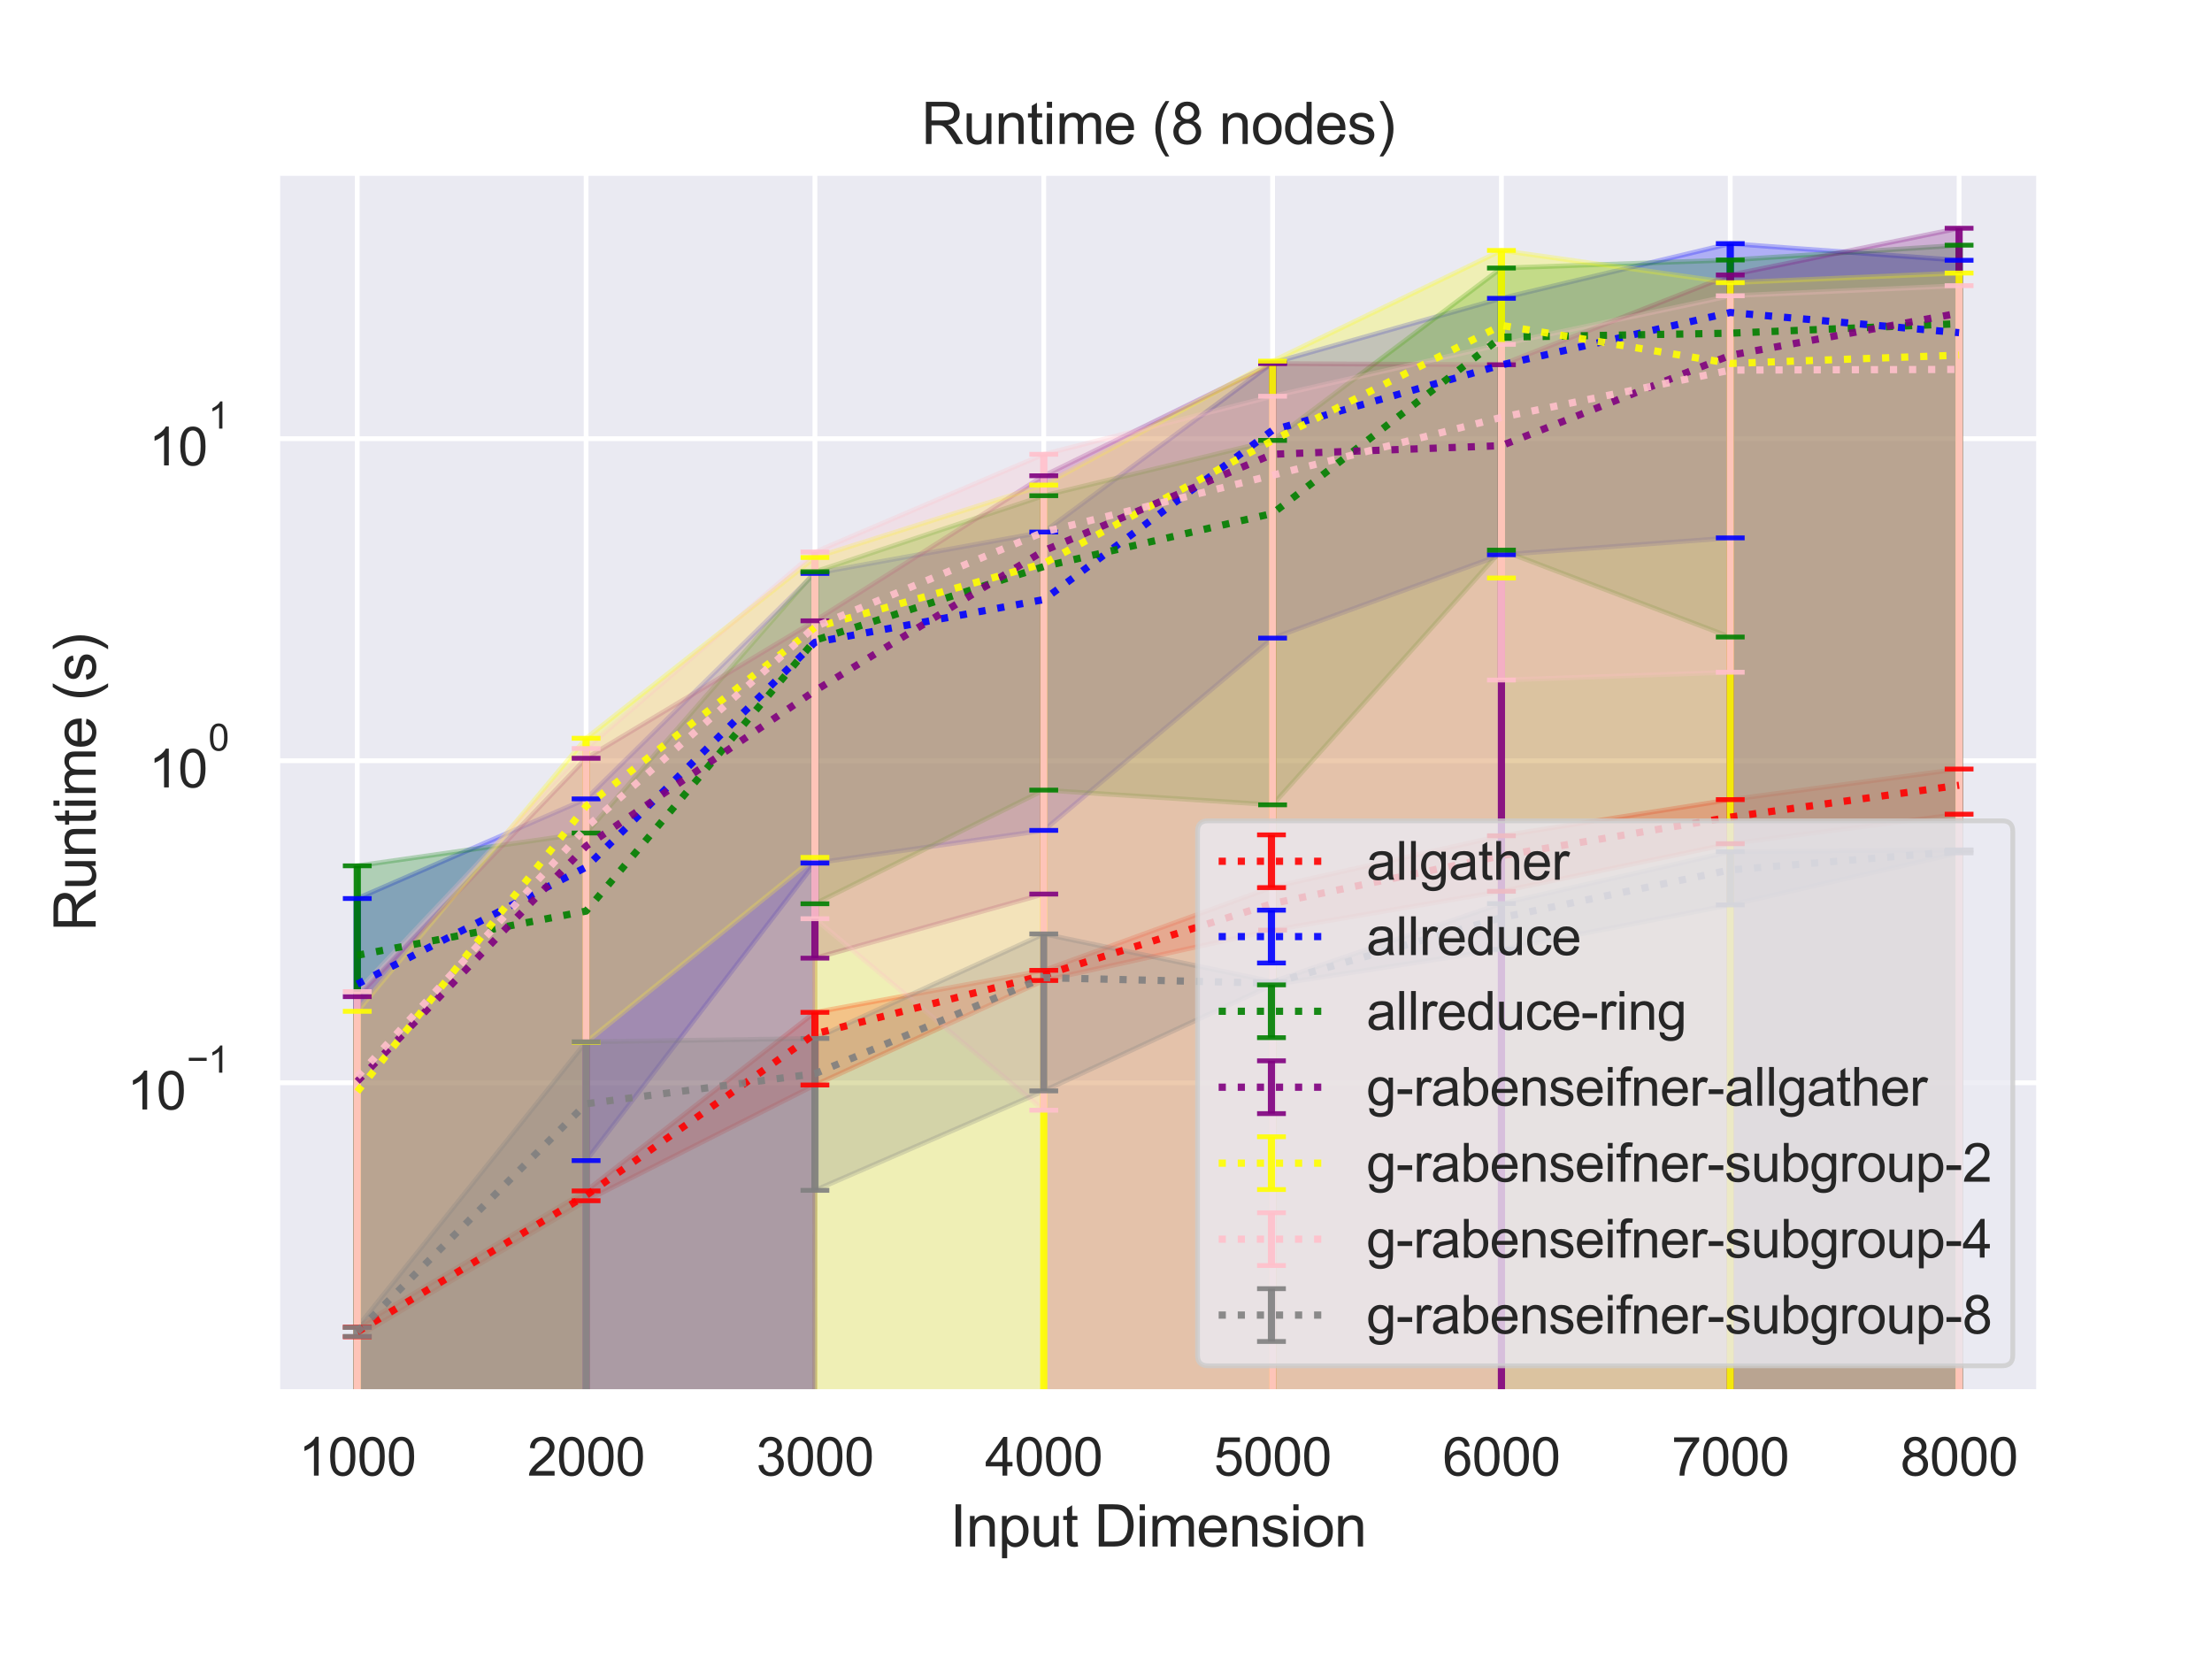 <?xml version="1.0" encoding="utf-8" standalone="no"?>
<!DOCTYPE svg PUBLIC "-//W3C//DTD SVG 1.1//EN"
  "http://www.w3.org/Graphics/SVG/1.1/DTD/svg11.dtd">
<svg height="345.6pt" version="1.1" viewBox="0 0 460.8 345.6" width="460.8pt" xmlns="http://www.w3.org/2000/svg" xmlns:xlink="http://www.w3.org/1999/xlink">
 <defs>
  <style type="text/css">*{stroke-linecap:butt;stroke-linejoin:round;}</style>
 </defs>
 <g id="figure_1">
  <g id="patch_1">
   <path d="M 0 345.6 
L 460.8 345.6 
L 460.8 0 
L 0 0 
z
" style="fill:#ffffff;"/>
  </g>
  <g id="axes_1">
   <g id="patch_2">
    <path d="M 57.74 290.02 
L 424.8 290.02 
L 424.8 36 
L 57.74 36 
z
" style="fill:#eaeaf2;"/>
   </g>
   <g id="matplotlib.axis_1">
    <g id="xtick_1">
     <g id="line2d_1">
      <path clip-path="url(#pd97e649ba1)" d="M 74.425 290.02 
L 74.425 36 
" style="fill:none;stroke:#ffffff;stroke-linecap:round;"/>
     </g>
     <g id="text_1">
      <!-- 1000 -->
      <g style="fill:#262626;" transform="translate(62.19 307.394)scale(0.11 -0.11)">
       <defs>
        <path d="M 2384 0 
L 1822 0 
L 1822 3584 
Q 1619 3391 1289 3197 
Q 959 3003 697 2906 
L 697 3450 
Q 1169 3672 1522 3987 
Q 1875 4303 2022 4600 
L 2384 4600 
L 2384 0 
z
" id="ArialMT-31" transform="scale(0.016)"/>
        <path d="M 266 2259 
Q 266 3072 433 3567 
Q 600 4063 929 4331 
Q 1259 4600 1759 4600 
Q 2128 4600 2406 4451 
Q 2684 4303 2865 4023 
Q 3047 3744 3150 3342 
Q 3253 2941 3253 2259 
Q 3253 1453 3087 958 
Q 2922 463 2592 192 
Q 2263 -78 1759 -78 
Q 1097 -78 719 397 
Q 266 969 266 2259 
z
M 844 2259 
Q 844 1131 1108 757 
Q 1372 384 1759 384 
Q 2147 384 2411 759 
Q 2675 1134 2675 2259 
Q 2675 3391 2411 3762 
Q 2147 4134 1753 4134 
Q 1366 4134 1134 3806 
Q 844 3388 844 2259 
z
" id="ArialMT-30" transform="scale(0.016)"/>
       </defs>
       <use xlink:href="#ArialMT-31"/>
       <use x="55.615" xlink:href="#ArialMT-30"/>
       <use x="111.23" xlink:href="#ArialMT-30"/>
       <use x="166.846" xlink:href="#ArialMT-30"/>
      </g>
     </g>
    </g>
    <g id="xtick_2">
     <g id="line2d_2">
      <path clip-path="url(#pd97e649ba1)" d="M 122.095 290.02 
L 122.095 36 
" style="fill:none;stroke:#ffffff;stroke-linecap:round;"/>
     </g>
     <g id="text_2">
      <!-- 2000 -->
      <g style="fill:#262626;" transform="translate(109.861 307.394)scale(0.11 -0.11)">
       <defs>
        <path d="M 3222 541 
L 3222 0 
L 194 0 
Q 188 203 259 391 
Q 375 700 629 1000 
Q 884 1300 1366 1694 
Q 2113 2306 2375 2664 
Q 2638 3022 2638 3341 
Q 2638 3675 2398 3904 
Q 2159 4134 1775 4134 
Q 1369 4134 1125 3890 
Q 881 3647 878 3216 
L 300 3275 
Q 359 3922 746 4261 
Q 1134 4600 1788 4600 
Q 2447 4600 2831 4234 
Q 3216 3869 3216 3328 
Q 3216 3053 3103 2787 
Q 2991 2522 2730 2228 
Q 2469 1934 1863 1422 
Q 1356 997 1212 845 
Q 1069 694 975 541 
L 3222 541 
z
" id="ArialMT-32" transform="scale(0.016)"/>
       </defs>
       <use xlink:href="#ArialMT-32"/>
       <use x="55.615" xlink:href="#ArialMT-30"/>
       <use x="111.23" xlink:href="#ArialMT-30"/>
       <use x="166.846" xlink:href="#ArialMT-30"/>
      </g>
     </g>
    </g>
    <g id="xtick_3">
     <g id="line2d_3">
      <path clip-path="url(#pd97e649ba1)" d="M 169.765 290.02 
L 169.765 36 
" style="fill:none;stroke:#ffffff;stroke-linecap:round;"/>
     </g>
     <g id="text_3">
      <!-- 3000 -->
      <g style="fill:#262626;" transform="translate(157.531 307.394)scale(0.11 -0.11)">
       <defs>
        <path d="M 269 1209 
L 831 1284 
Q 928 806 1161 595 
Q 1394 384 1728 384 
Q 2125 384 2398 659 
Q 2672 934 2672 1341 
Q 2672 1728 2419 1979 
Q 2166 2231 1775 2231 
Q 1616 2231 1378 2169 
L 1441 2663 
Q 1497 2656 1531 2656 
Q 1891 2656 2178 2843 
Q 2466 3031 2466 3422 
Q 2466 3731 2256 3934 
Q 2047 4138 1716 4138 
Q 1388 4138 1169 3931 
Q 950 3725 888 3313 
L 325 3413 
Q 428 3978 793 4289 
Q 1159 4600 1703 4600 
Q 2078 4600 2393 4439 
Q 2709 4278 2876 4000 
Q 3044 3722 3044 3409 
Q 3044 3113 2884 2869 
Q 2725 2625 2413 2481 
Q 2819 2388 3044 2092 
Q 3269 1797 3269 1353 
Q 3269 753 2831 336 
Q 2394 -81 1725 -81 
Q 1122 -81 723 278 
Q 325 638 269 1209 
z
" id="ArialMT-33" transform="scale(0.016)"/>
       </defs>
       <use xlink:href="#ArialMT-33"/>
       <use x="55.615" xlink:href="#ArialMT-30"/>
       <use x="111.23" xlink:href="#ArialMT-30"/>
       <use x="166.846" xlink:href="#ArialMT-30"/>
      </g>
     </g>
    </g>
    <g id="xtick_4">
     <g id="line2d_4">
      <path clip-path="url(#pd97e649ba1)" d="M 217.435 290.02 
L 217.435 36 
" style="fill:none;stroke:#ffffff;stroke-linecap:round;"/>
     </g>
     <g id="text_4">
      <!-- 4000 -->
      <g style="fill:#262626;" transform="translate(205.201 307.394)scale(0.11 -0.11)">
       <defs>
        <path d="M 2069 0 
L 2069 1097 
L 81 1097 
L 81 1613 
L 2172 4581 
L 2631 4581 
L 2631 1613 
L 3250 1613 
L 3250 1097 
L 2631 1097 
L 2631 0 
L 2069 0 
z
M 2069 1613 
L 2069 3678 
L 634 1613 
L 2069 1613 
z
" id="ArialMT-34" transform="scale(0.016)"/>
       </defs>
       <use xlink:href="#ArialMT-34"/>
       <use x="55.615" xlink:href="#ArialMT-30"/>
       <use x="111.23" xlink:href="#ArialMT-30"/>
       <use x="166.846" xlink:href="#ArialMT-30"/>
      </g>
     </g>
    </g>
    <g id="xtick_5">
     <g id="line2d_5">
      <path clip-path="url(#pd97e649ba1)" d="M 265.105 290.02 
L 265.105 36 
" style="fill:none;stroke:#ffffff;stroke-linecap:round;"/>
     </g>
     <g id="text_5">
      <!-- 5000 -->
      <g style="fill:#262626;" transform="translate(252.871 307.394)scale(0.11 -0.11)">
       <defs>
        <path d="M 266 1200 
L 856 1250 
Q 922 819 1161 601 
Q 1400 384 1738 384 
Q 2144 384 2425 690 
Q 2706 997 2706 1503 
Q 2706 1984 2436 2262 
Q 2166 2541 1728 2541 
Q 1456 2541 1237 2417 
Q 1019 2294 894 2097 
L 366 2166 
L 809 4519 
L 3088 4519 
L 3088 3981 
L 1259 3981 
L 1013 2750 
Q 1425 3038 1878 3038 
Q 2478 3038 2890 2622 
Q 3303 2206 3303 1553 
Q 3303 931 2941 478 
Q 2500 -78 1738 -78 
Q 1113 -78 717 272 
Q 322 622 266 1200 
z
" id="ArialMT-35" transform="scale(0.016)"/>
       </defs>
       <use xlink:href="#ArialMT-35"/>
       <use x="55.615" xlink:href="#ArialMT-30"/>
       <use x="111.23" xlink:href="#ArialMT-30"/>
       <use x="166.846" xlink:href="#ArialMT-30"/>
      </g>
     </g>
    </g>
    <g id="xtick_6">
     <g id="line2d_6">
      <path clip-path="url(#pd97e649ba1)" d="M 312.775 290.02 
L 312.775 36 
" style="fill:none;stroke:#ffffff;stroke-linecap:round;"/>
     </g>
     <g id="text_6">
      <!-- 6000 -->
      <g style="fill:#262626;" transform="translate(300.541 307.394)scale(0.11 -0.11)">
       <defs>
        <path d="M 3184 3459 
L 2625 3416 
Q 2550 3747 2413 3897 
Q 2184 4138 1850 4138 
Q 1581 4138 1378 3988 
Q 1113 3794 959 3422 
Q 806 3050 800 2363 
Q 1003 2672 1297 2822 
Q 1591 2972 1913 2972 
Q 2475 2972 2870 2558 
Q 3266 2144 3266 1488 
Q 3266 1056 3080 686 
Q 2894 316 2569 119 
Q 2244 -78 1831 -78 
Q 1128 -78 684 439 
Q 241 956 241 2144 
Q 241 3472 731 4075 
Q 1159 4600 1884 4600 
Q 2425 4600 2770 4297 
Q 3116 3994 3184 3459 
z
M 888 1484 
Q 888 1194 1011 928 
Q 1134 663 1356 523 
Q 1578 384 1822 384 
Q 2178 384 2434 671 
Q 2691 959 2691 1453 
Q 2691 1928 2437 2201 
Q 2184 2475 1800 2475 
Q 1419 2475 1153 2201 
Q 888 1928 888 1484 
z
" id="ArialMT-36" transform="scale(0.016)"/>
       </defs>
       <use xlink:href="#ArialMT-36"/>
       <use x="55.615" xlink:href="#ArialMT-30"/>
       <use x="111.23" xlink:href="#ArialMT-30"/>
       <use x="166.846" xlink:href="#ArialMT-30"/>
      </g>
     </g>
    </g>
    <g id="xtick_7">
     <g id="line2d_7">
      <path clip-path="url(#pd97e649ba1)" d="M 360.445 290.02 
L 360.445 36 
" style="fill:none;stroke:#ffffff;stroke-linecap:round;"/>
     </g>
     <g id="text_7">
      <!-- 7000 -->
      <g style="fill:#262626;" transform="translate(348.211 307.394)scale(0.11 -0.11)">
       <defs>
        <path d="M 303 3981 
L 303 4522 
L 3269 4522 
L 3269 4084 
Q 2831 3619 2401 2847 
Q 1972 2075 1738 1259 
Q 1569 684 1522 0 
L 944 0 
Q 953 541 1156 1306 
Q 1359 2072 1739 2783 
Q 2119 3494 2547 3981 
L 303 3981 
z
" id="ArialMT-37" transform="scale(0.016)"/>
       </defs>
       <use xlink:href="#ArialMT-37"/>
       <use x="55.615" xlink:href="#ArialMT-30"/>
       <use x="111.23" xlink:href="#ArialMT-30"/>
       <use x="166.846" xlink:href="#ArialMT-30"/>
      </g>
     </g>
    </g>
    <g id="xtick_8">
     <g id="line2d_8">
      <path clip-path="url(#pd97e649ba1)" d="M 408.115 290.02 
L 408.115 36 
" style="fill:none;stroke:#ffffff;stroke-linecap:round;"/>
     </g>
     <g id="text_8">
      <!-- 8000 -->
      <g style="fill:#262626;" transform="translate(395.881 307.394)scale(0.11 -0.11)">
       <defs>
        <path d="M 1131 2484 
Q 781 2613 612 2850 
Q 444 3088 444 3419 
Q 444 3919 803 4259 
Q 1163 4600 1759 4600 
Q 2359 4600 2725 4251 
Q 3091 3903 3091 3403 
Q 3091 3084 2923 2848 
Q 2756 2613 2416 2484 
Q 2838 2347 3058 2040 
Q 3278 1734 3278 1309 
Q 3278 722 2862 322 
Q 2447 -78 1769 -78 
Q 1091 -78 675 323 
Q 259 725 259 1325 
Q 259 1772 486 2073 
Q 713 2375 1131 2484 
z
M 1019 3438 
Q 1019 3113 1228 2906 
Q 1438 2700 1772 2700 
Q 2097 2700 2305 2904 
Q 2513 3109 2513 3406 
Q 2513 3716 2298 3927 
Q 2084 4138 1766 4138 
Q 1444 4138 1231 3931 
Q 1019 3725 1019 3438 
z
M 838 1322 
Q 838 1081 952 856 
Q 1066 631 1291 507 
Q 1516 384 1775 384 
Q 2178 384 2440 643 
Q 2703 903 2703 1303 
Q 2703 1709 2433 1975 
Q 2163 2241 1756 2241 
Q 1359 2241 1098 1978 
Q 838 1716 838 1322 
z
" id="ArialMT-38" transform="scale(0.016)"/>
       </defs>
       <use xlink:href="#ArialMT-38"/>
       <use x="55.615" xlink:href="#ArialMT-30"/>
       <use x="111.23" xlink:href="#ArialMT-30"/>
       <use x="166.846" xlink:href="#ArialMT-30"/>
      </g>
     </g>
    </g>
    <g id="text_9">
     <!-- Input Dimension -->
     <g style="fill:#262626;" transform="translate(197.916 322.169)scale(0.12 -0.12)">
      <defs>
       <path d="M 597 0 
L 597 4581 
L 1203 4581 
L 1203 0 
L 597 0 
z
" id="ArialMT-49" transform="scale(0.016)"/>
       <path d="M 422 0 
L 422 3319 
L 928 3319 
L 928 2847 
Q 1294 3394 1984 3394 
Q 2284 3394 2536 3286 
Q 2788 3178 2913 3003 
Q 3038 2828 3088 2588 
Q 3119 2431 3119 2041 
L 3119 0 
L 2556 0 
L 2556 2019 
Q 2556 2363 2490 2533 
Q 2425 2703 2258 2804 
Q 2091 2906 1866 2906 
Q 1506 2906 1245 2678 
Q 984 2450 984 1813 
L 984 0 
L 422 0 
z
" id="ArialMT-6e" transform="scale(0.016)"/>
       <path d="M 422 -1272 
L 422 3319 
L 934 3319 
L 934 2888 
Q 1116 3141 1344 3267 
Q 1572 3394 1897 3394 
Q 2322 3394 2647 3175 
Q 2972 2956 3137 2557 
Q 3303 2159 3303 1684 
Q 3303 1175 3120 767 
Q 2938 359 2589 142 
Q 2241 -75 1856 -75 
Q 1575 -75 1351 44 
Q 1128 163 984 344 
L 984 -1272 
L 422 -1272 
z
M 931 1641 
Q 931 1000 1190 694 
Q 1450 388 1819 388 
Q 2194 388 2461 705 
Q 2728 1022 2728 1688 
Q 2728 2322 2467 2637 
Q 2206 2953 1844 2953 
Q 1484 2953 1207 2617 
Q 931 2281 931 1641 
z
" id="ArialMT-70" transform="scale(0.016)"/>
       <path d="M 2597 0 
L 2597 488 
Q 2209 -75 1544 -75 
Q 1250 -75 995 37 
Q 741 150 617 320 
Q 494 491 444 738 
Q 409 903 409 1263 
L 409 3319 
L 972 3319 
L 972 1478 
Q 972 1038 1006 884 
Q 1059 663 1231 536 
Q 1403 409 1656 409 
Q 1909 409 2131 539 
Q 2353 669 2445 892 
Q 2538 1116 2538 1541 
L 2538 3319 
L 3100 3319 
L 3100 0 
L 2597 0 
z
" id="ArialMT-75" transform="scale(0.016)"/>
       <path d="M 1650 503 
L 1731 6 
Q 1494 -44 1306 -44 
Q 1000 -44 831 53 
Q 663 150 594 308 
Q 525 466 525 972 
L 525 2881 
L 113 2881 
L 113 3319 
L 525 3319 
L 525 4141 
L 1084 4478 
L 1084 3319 
L 1650 3319 
L 1650 2881 
L 1084 2881 
L 1084 941 
Q 1084 700 1114 631 
Q 1144 563 1211 522 
Q 1278 481 1403 481 
Q 1497 481 1650 503 
z
" id="ArialMT-74" transform="scale(0.016)"/>
       <path id="ArialMT-20" transform="scale(0.016)"/>
       <path d="M 494 0 
L 494 4581 
L 2072 4581 
Q 2606 4581 2888 4516 
Q 3281 4425 3559 4188 
Q 3922 3881 4101 3404 
Q 4281 2928 4281 2316 
Q 4281 1794 4159 1391 
Q 4038 988 3847 723 
Q 3656 459 3429 307 
Q 3203 156 2883 78 
Q 2563 0 2147 0 
L 494 0 
z
M 1100 541 
L 2078 541 
Q 2531 541 2789 625 
Q 3047 709 3200 863 
Q 3416 1078 3536 1442 
Q 3656 1806 3656 2325 
Q 3656 3044 3420 3430 
Q 3184 3816 2847 3947 
Q 2603 4041 2063 4041 
L 1100 4041 
L 1100 541 
z
" id="ArialMT-44" transform="scale(0.016)"/>
       <path d="M 425 3934 
L 425 4581 
L 988 4581 
L 988 3934 
L 425 3934 
z
M 425 0 
L 425 3319 
L 988 3319 
L 988 0 
L 425 0 
z
" id="ArialMT-69" transform="scale(0.016)"/>
       <path d="M 422 0 
L 422 3319 
L 925 3319 
L 925 2853 
Q 1081 3097 1340 3245 
Q 1600 3394 1931 3394 
Q 2300 3394 2536 3241 
Q 2772 3088 2869 2813 
Q 3263 3394 3894 3394 
Q 4388 3394 4653 3120 
Q 4919 2847 4919 2278 
L 4919 0 
L 4359 0 
L 4359 2091 
Q 4359 2428 4304 2576 
Q 4250 2725 4106 2815 
Q 3963 2906 3769 2906 
Q 3419 2906 3187 2673 
Q 2956 2441 2956 1928 
L 2956 0 
L 2394 0 
L 2394 2156 
Q 2394 2531 2256 2718 
Q 2119 2906 1806 2906 
Q 1569 2906 1367 2781 
Q 1166 2656 1075 2415 
Q 984 2175 984 1722 
L 984 0 
L 422 0 
z
" id="ArialMT-6d" transform="scale(0.016)"/>
       <path d="M 2694 1069 
L 3275 997 
Q 3138 488 2766 206 
Q 2394 -75 1816 -75 
Q 1088 -75 661 373 
Q 234 822 234 1631 
Q 234 2469 665 2931 
Q 1097 3394 1784 3394 
Q 2450 3394 2872 2941 
Q 3294 2488 3294 1666 
Q 3294 1616 3291 1516 
L 816 1516 
Q 847 969 1125 678 
Q 1403 388 1819 388 
Q 2128 388 2347 550 
Q 2566 713 2694 1069 
z
M 847 1978 
L 2700 1978 
Q 2663 2397 2488 2606 
Q 2219 2931 1791 2931 
Q 1403 2931 1139 2672 
Q 875 2413 847 1978 
z
" id="ArialMT-65" transform="scale(0.016)"/>
       <path d="M 197 991 
L 753 1078 
Q 800 744 1014 566 
Q 1228 388 1613 388 
Q 2000 388 2187 545 
Q 2375 703 2375 916 
Q 2375 1106 2209 1216 
Q 2094 1291 1634 1406 
Q 1016 1563 777 1677 
Q 538 1791 414 1992 
Q 291 2194 291 2438 
Q 291 2659 392 2848 
Q 494 3038 669 3163 
Q 800 3259 1026 3326 
Q 1253 3394 1513 3394 
Q 1903 3394 2198 3281 
Q 2494 3169 2634 2976 
Q 2775 2784 2828 2463 
L 2278 2388 
Q 2241 2644 2061 2787 
Q 1881 2931 1553 2931 
Q 1166 2931 1000 2803 
Q 834 2675 834 2503 
Q 834 2394 903 2306 
Q 972 2216 1119 2156 
Q 1203 2125 1616 2013 
Q 2213 1853 2448 1751 
Q 2684 1650 2818 1456 
Q 2953 1263 2953 975 
Q 2953 694 2789 445 
Q 2625 197 2315 61 
Q 2006 -75 1616 -75 
Q 969 -75 630 194 
Q 291 463 197 991 
z
" id="ArialMT-73" transform="scale(0.016)"/>
       <path d="M 213 1659 
Q 213 2581 725 3025 
Q 1153 3394 1769 3394 
Q 2453 3394 2887 2945 
Q 3322 2497 3322 1706 
Q 3322 1066 3130 698 
Q 2938 331 2570 128 
Q 2203 -75 1769 -75 
Q 1072 -75 642 372 
Q 213 819 213 1659 
z
M 791 1659 
Q 791 1022 1069 705 
Q 1347 388 1769 388 
Q 2188 388 2466 706 
Q 2744 1025 2744 1678 
Q 2744 2294 2464 2611 
Q 2184 2928 1769 2928 
Q 1347 2928 1069 2612 
Q 791 2297 791 1659 
z
" id="ArialMT-6f" transform="scale(0.016)"/>
      </defs>
      <use xlink:href="#ArialMT-49"/>
      <use x="27.783" xlink:href="#ArialMT-6e"/>
      <use x="83.398" xlink:href="#ArialMT-70"/>
      <use x="139.014" xlink:href="#ArialMT-75"/>
      <use x="194.629" xlink:href="#ArialMT-74"/>
      <use x="222.412" xlink:href="#ArialMT-20"/>
      <use x="250.195" xlink:href="#ArialMT-44"/>
      <use x="322.412" xlink:href="#ArialMT-69"/>
      <use x="344.629" xlink:href="#ArialMT-6d"/>
      <use x="427.93" xlink:href="#ArialMT-65"/>
      <use x="483.545" xlink:href="#ArialMT-6e"/>
      <use x="539.16" xlink:href="#ArialMT-73"/>
      <use x="589.16" xlink:href="#ArialMT-69"/>
      <use x="611.377" xlink:href="#ArialMT-6f"/>
      <use x="666.992" xlink:href="#ArialMT-6e"/>
     </g>
    </g>
   </g>
   <g id="matplotlib.axis_2">
    <g id="ytick_1">
     <g id="line2d_9">
      <path clip-path="url(#pd97e649ba1)" d="M 57.74 225.564 
L 424.8 225.564 
" style="fill:none;stroke:#ffffff;stroke-linecap:round;"/>
     </g>
     <g id="text_10">
      <!-- $\mathdefault{10^{-1}}$ -->
      <g style="fill:#262626;" transform="translate(26.46 231.236)scale(0.11 -0.11)">
       <defs>
        <path d="M 3381 1997 
L 356 1997 
L 356 2522 
L 3381 2522 
L 3381 1997 
z
" id="ArialMT-2212" transform="scale(0.016)"/>
       </defs>
       <use transform="translate(0 0.994)" xlink:href="#ArialMT-31"/>
       <use transform="translate(55.615 0.994)" xlink:href="#ArialMT-30"/>
       <use transform="translate(112.973 70.688)scale(0.7)" xlink:href="#ArialMT-2212"/>
       <use transform="translate(153.852 70.688)scale(0.7)" xlink:href="#ArialMT-31"/>
      </g>
     </g>
    </g>
    <g id="ytick_2">
     <g id="line2d_10">
      <path clip-path="url(#pd97e649ba1)" d="M 57.74 158.475 
L 424.8 158.475 
" style="fill:none;stroke:#ffffff;stroke-linecap:round;"/>
     </g>
     <g id="text_11">
      <!-- $\mathdefault{10^{0}}$ -->
      <g style="fill:#262626;" transform="translate(30.97 164.147)scale(0.11 -0.11)">
       <use transform="translate(0 0.994)" xlink:href="#ArialMT-31"/>
       <use transform="translate(55.615 0.994)" xlink:href="#ArialMT-30"/>
       <use transform="translate(112.973 70.688)scale(0.7)" xlink:href="#ArialMT-30"/>
      </g>
     </g>
    </g>
    <g id="ytick_3">
     <g id="line2d_11">
      <path clip-path="url(#pd97e649ba1)" d="M 57.74 91.386 
L 424.8 91.386 
" style="fill:none;stroke:#ffffff;stroke-linecap:round;"/>
     </g>
     <g id="text_12">
      <!-- $\mathdefault{10^{1}}$ -->
      <g style="fill:#262626;" transform="translate(30.97 97.058)scale(0.11 -0.11)">
       <use transform="translate(0 0.994)" xlink:href="#ArialMT-31"/>
       <use transform="translate(55.615 0.994)" xlink:href="#ArialMT-30"/>
       <use transform="translate(112.973 70.688)scale(0.7)" xlink:href="#ArialMT-31"/>
      </g>
     </g>
    </g>
    <g id="ytick_4"/>
    <g id="ytick_5"/>
    <g id="ytick_6"/>
    <g id="ytick_7"/>
    <g id="ytick_8"/>
    <g id="ytick_9"/>
    <g id="ytick_10"/>
    <g id="ytick_11"/>
    <g id="ytick_12"/>
    <g id="ytick_13"/>
    <g id="ytick_14"/>
    <g id="ytick_15"/>
    <g id="ytick_16"/>
    <g id="ytick_17"/>
    <g id="ytick_18"/>
    <g id="ytick_19"/>
    <g id="ytick_20"/>
    <g id="ytick_21"/>
    <g id="ytick_22"/>
    <g id="ytick_23"/>
    <g id="ytick_24"/>
    <g id="ytick_25"/>
    <g id="ytick_26"/>
    <g id="ytick_27"/>
    <g id="ytick_28"/>
    <g id="ytick_29"/>
    <g id="ytick_30"/>
    <g id="ytick_31"/>
    <g id="ytick_32"/>
    <g id="text_13">
     <!-- Runtime (s) -->
     <g style="fill:#262626;" transform="translate(19.934 194.013)rotate(-90)scale(0.12 -0.12)">
      <defs>
       <path d="M 503 0 
L 503 4581 
L 2534 4581 
Q 3147 4581 3465 4457 
Q 3784 4334 3975 4021 
Q 4166 3709 4166 3331 
Q 4166 2844 3850 2509 
Q 3534 2175 2875 2084 
Q 3116 1969 3241 1856 
Q 3506 1613 3744 1247 
L 4541 0 
L 3778 0 
L 3172 953 
Q 2906 1366 2734 1584 
Q 2563 1803 2427 1890 
Q 2291 1978 2150 2013 
Q 2047 2034 1813 2034 
L 1109 2034 
L 1109 0 
L 503 0 
z
M 1109 2559 
L 2413 2559 
Q 2828 2559 3062 2645 
Q 3297 2731 3419 2920 
Q 3541 3109 3541 3331 
Q 3541 3656 3305 3865 
Q 3069 4075 2559 4075 
L 1109 4075 
L 1109 2559 
z
" id="ArialMT-52" transform="scale(0.016)"/>
       <path d="M 1497 -1347 
Q 1031 -759 709 28 
Q 388 816 388 1659 
Q 388 2403 628 3084 
Q 909 3875 1497 4659 
L 1900 4659 
Q 1522 4009 1400 3731 
Q 1209 3300 1100 2831 
Q 966 2247 966 1656 
Q 966 153 1900 -1347 
L 1497 -1347 
z
" id="ArialMT-28" transform="scale(0.016)"/>
       <path d="M 791 -1347 
L 388 -1347 
Q 1322 153 1322 1656 
Q 1322 2244 1188 2822 
Q 1081 3291 891 3722 
Q 769 4003 388 4659 
L 791 4659 
Q 1378 3875 1659 3084 
Q 1900 2403 1900 1659 
Q 1900 816 1576 28 
Q 1253 -759 791 -1347 
z
" id="ArialMT-29" transform="scale(0.016)"/>
      </defs>
      <use xlink:href="#ArialMT-52"/>
      <use x="72.217" xlink:href="#ArialMT-75"/>
      <use x="127.832" xlink:href="#ArialMT-6e"/>
      <use x="183.447" xlink:href="#ArialMT-74"/>
      <use x="211.23" xlink:href="#ArialMT-69"/>
      <use x="233.447" xlink:href="#ArialMT-6d"/>
      <use x="316.748" xlink:href="#ArialMT-65"/>
      <use x="372.363" xlink:href="#ArialMT-20"/>
      <use x="400.146" xlink:href="#ArialMT-28"/>
      <use x="433.447" xlink:href="#ArialMT-73"/>
      <use x="483.447" xlink:href="#ArialMT-29"/>
     </g>
    </g>
   </g>
   <g id="PolyCollection_1">
    <defs>
     <path d="M 74.425 -69.131 
L 74.425 -67.126 
L 122.095 -95.467 
L 169.765 -119.573 
L 217.435 -141.35 
L 265.105 -151.834 
L 312.775 -159.925 
L 360.445 -169.846 
L 408.115 -175.989 
L 408.115 -185.396 
L 408.115 -185.396 
L 360.445 -179.023 
L 312.775 -171.492 
L 265.105 -160.807 
L 217.435 -143.459 
L 169.765 -134.71 
L 122.095 -97.508 
L 74.425 -69.131 
z
" id="m1d0d0d6ebf" style="stroke:#ff0000;stroke-opacity:0.25;"/>
    </defs>
    <g clip-path="url(#pd97e649ba1)">
     <use style="fill:#ff0000;fill-opacity:0.25;stroke:#ff0000;stroke-opacity:0.25;" x="0" xlink:href="#m1d0d0d6ebf" y="345.6"/>
    </g>
   </g>
   <g id="PolyCollection_2">
    <path clip-path="url(#pd97e649ba1)" d="M 74.425 187.178 
L 74.425 67247.586 
L 122.095 241.775 
L 169.765 179.797 
L 217.435 172.987 
L 265.105 132.924 
L 312.775 115.562 
L 360.445 112.053 
L 408.115 67247.586 
L 408.115 54.225 
L 408.115 54.225 
L 360.445 50.745 
L 312.775 62.148 
L 265.105 75.594 
L 217.435 110.83 
L 169.765 119.451 
L 122.095 166.425 
L 74.425 187.178 
z
" style="fill:#0000ff;fill-opacity:0.25;stroke:#0000ff;stroke-opacity:0.25;"/>
   </g>
   <g id="PolyCollection_3">
    <path clip-path="url(#pd97e649ba1)" d="M 74.425 180.37 
L 74.425 67247.586 
L 122.095 67247.586 
L 169.765 188.27 
L 217.435 164.591 
L 265.105 167.661 
L 312.775 114.609 
L 360.445 132.703 
L 408.115 67247.586 
L 408.115 51.079 
L 408.115 51.079 
L 360.445 54.159 
L 312.775 55.835 
L 265.105 91.744 
L 217.435 103.262 
L 169.765 119.101 
L 122.095 173.538 
L 74.425 180.37 
z
" style="fill:#008000;fill-opacity:0.25;stroke:#008000;stroke-opacity:0.25;"/>
   </g>
   <g id="PolyCollection_4">
    <path clip-path="url(#pd97e649ba1)" d="M 74.425 207.618 
L 74.425 67247.586 
L 122.095 67247.586 
L 169.765 199.599 
L 217.435 186.249 
L 265.105 67247.586 
L 312.775 67247.586 
L 360.445 67247.586 
L 408.115 67247.586 
L 408.115 47.546 
L 408.115 47.546 
L 360.445 57.286 
L 312.775 75.98 
L 265.105 75.742 
L 217.435 99.108 
L 169.765 129.323 
L 122.095 157.962 
L 74.425 207.618 
z
" style="fill:#800080;fill-opacity:0.25;stroke:#800080;stroke-opacity:0.25;"/>
   </g>
   <g id="PolyCollection_5">
    <path clip-path="url(#pd97e649ba1)" d="M 74.425 210.678 
L 74.425 67247.586 
L 122.095 217.129 
L 169.765 178.613 
L 217.435 67247.586 
L 265.105 67247.586 
L 312.775 120.41 
L 360.445 67247.586 
L 408.115 67247.586 
L 408.115 56.881 
L 408.115 56.881 
L 360.445 58.887 
L 312.775 52.17 
L 265.105 75.232 
L 217.435 101.052 
L 169.765 116.139 
L 122.095 153.796 
L 74.425 210.678 
z
" style="fill:#ffff00;fill-opacity:0.25;stroke:#ffff00;stroke-opacity:0.25;"/>
   </g>
   <g id="PolyCollection_6">
    <path clip-path="url(#pd97e649ba1)" d="M 74.425 206.575 
L 74.425 67247.586 
L 122.095 67247.586 
L 169.765 191.386 
L 217.435 231.281 
L 265.105 67247.586 
L 312.775 141.666 
L 360.445 140.041 
L 408.115 67247.586 
L 408.115 59.51 
L 408.115 59.51 
L 360.445 61.621 
L 312.775 71.727 
L 265.105 82.548 
L 217.435 94.633 
L 169.765 115.003 
L 122.095 155.928 
L 74.425 206.575 
z
" style="fill:#ffc0cb;fill-opacity:0.25;stroke:#ffc0cb;stroke-opacity:0.25;"/>
   </g>
   <g id="PolyCollection_7">
    <path clip-path="url(#pd97e649ba1)" d="M 74.425 276.528 
L 74.425 278.397 
L 122.095 67247.586 
L 169.765 247.972 
L 217.435 227.256 
L 265.105 205.132 
L 312.775 197.761 
L 360.445 188.512 
L 408.115 177.668 
L 408.115 177.05 
L 408.115 177.05 
L 360.445 177.417 
L 312.775 188.23 
L 265.105 204.502 
L 217.435 194.558 
L 169.765 216.332 
L 122.095 217.029 
L 74.425 276.528 
z
" style="fill:#808080;fill-opacity:0.25;stroke:#808080;stroke-opacity:0.25;"/>
   </g>
   <g id="LineCollection_1">
    <path clip-path="url(#pd97e649ba1)" d="M 74.425 278.474 
L 74.425 276.469 
" style="fill:none;stroke:#ff0000;stroke-opacity:0.9;stroke-width:1.5;"/>
    <path clip-path="url(#pd97e649ba1)" d="M 122.095 250.133 
L 122.095 248.092 
" style="fill:none;stroke:#ff0000;stroke-opacity:0.9;stroke-width:1.5;"/>
    <path clip-path="url(#pd97e649ba1)" d="M 169.765 226.027 
L 169.765 210.89 
" style="fill:none;stroke:#ff0000;stroke-opacity:0.9;stroke-width:1.5;"/>
    <path clip-path="url(#pd97e649ba1)" d="M 217.435 204.25 
L 217.435 202.141 
" style="fill:none;stroke:#ff0000;stroke-opacity:0.9;stroke-width:1.5;"/>
    <path clip-path="url(#pd97e649ba1)" d="M 265.105 193.766 
L 265.105 184.793 
" style="fill:none;stroke:#ff0000;stroke-opacity:0.9;stroke-width:1.5;"/>
    <path clip-path="url(#pd97e649ba1)" d="M 312.775 185.675 
L 312.775 174.108 
" style="fill:none;stroke:#ff0000;stroke-opacity:0.9;stroke-width:1.5;"/>
    <path clip-path="url(#pd97e649ba1)" d="M 360.445 175.754 
L 360.445 166.577 
" style="fill:none;stroke:#ff0000;stroke-opacity:0.9;stroke-width:1.5;"/>
    <path clip-path="url(#pd97e649ba1)" d="M 408.115 169.611 
L 408.115 160.204 
" style="fill:none;stroke:#ff0000;stroke-opacity:0.9;stroke-width:1.5;"/>
   </g>
   <g id="LineCollection_2">
    <path clip-path="url(#pd97e649ba1)" d="M 74.425 346.6 
L 74.425 187.178 
" style="fill:none;stroke:#0000ff;stroke-opacity:0.9;stroke-width:1.5;"/>
    <path clip-path="url(#pd97e649ba1)" d="M 122.095 241.775 
L 122.095 166.425 
" style="fill:none;stroke:#0000ff;stroke-opacity:0.9;stroke-width:1.5;"/>
    <path clip-path="url(#pd97e649ba1)" d="M 169.765 179.797 
L 169.765 119.451 
" style="fill:none;stroke:#0000ff;stroke-opacity:0.9;stroke-width:1.5;"/>
    <path clip-path="url(#pd97e649ba1)" d="M 217.435 172.987 
L 217.435 110.83 
" style="fill:none;stroke:#0000ff;stroke-opacity:0.9;stroke-width:1.5;"/>
    <path clip-path="url(#pd97e649ba1)" d="M 265.105 132.924 
L 265.105 75.594 
" style="fill:none;stroke:#0000ff;stroke-opacity:0.9;stroke-width:1.5;"/>
    <path clip-path="url(#pd97e649ba1)" d="M 312.775 115.562 
L 312.775 62.148 
" style="fill:none;stroke:#0000ff;stroke-opacity:0.9;stroke-width:1.5;"/>
    <path clip-path="url(#pd97e649ba1)" d="M 360.445 112.053 
L 360.445 50.745 
" style="fill:none;stroke:#0000ff;stroke-opacity:0.9;stroke-width:1.5;"/>
    <path clip-path="url(#pd97e649ba1)" d="M 408.115 346.6 
L 408.115 54.225 
" style="fill:none;stroke:#0000ff;stroke-opacity:0.9;stroke-width:1.5;"/>
   </g>
   <g id="LineCollection_3">
    <path clip-path="url(#pd97e649ba1)" d="M 74.425 346.6 
L 74.425 180.37 
" style="fill:none;stroke:#008000;stroke-opacity:0.9;stroke-width:1.5;"/>
    <path clip-path="url(#pd97e649ba1)" d="M 122.095 346.6 
L 122.095 173.538 
" style="fill:none;stroke:#008000;stroke-opacity:0.9;stroke-width:1.5;"/>
    <path clip-path="url(#pd97e649ba1)" d="M 169.765 188.27 
L 169.765 119.101 
" style="fill:none;stroke:#008000;stroke-opacity:0.9;stroke-width:1.5;"/>
    <path clip-path="url(#pd97e649ba1)" d="M 217.435 164.591 
L 217.435 103.262 
" style="fill:none;stroke:#008000;stroke-opacity:0.9;stroke-width:1.5;"/>
    <path clip-path="url(#pd97e649ba1)" d="M 265.105 167.661 
L 265.105 91.744 
" style="fill:none;stroke:#008000;stroke-opacity:0.9;stroke-width:1.5;"/>
    <path clip-path="url(#pd97e649ba1)" d="M 312.775 114.609 
L 312.775 55.835 
" style="fill:none;stroke:#008000;stroke-opacity:0.9;stroke-width:1.5;"/>
    <path clip-path="url(#pd97e649ba1)" d="M 360.445 132.703 
L 360.445 54.159 
" style="fill:none;stroke:#008000;stroke-opacity:0.9;stroke-width:1.5;"/>
    <path clip-path="url(#pd97e649ba1)" d="M 408.115 346.6 
L 408.115 51.079 
" style="fill:none;stroke:#008000;stroke-opacity:0.9;stroke-width:1.5;"/>
   </g>
   <g id="LineCollection_4">
    <path clip-path="url(#pd97e649ba1)" d="M 74.425 346.6 
L 74.425 207.618 
" style="fill:none;stroke:#800080;stroke-opacity:0.9;stroke-width:1.5;"/>
    <path clip-path="url(#pd97e649ba1)" d="M 122.095 346.6 
L 122.095 157.962 
" style="fill:none;stroke:#800080;stroke-opacity:0.9;stroke-width:1.5;"/>
    <path clip-path="url(#pd97e649ba1)" d="M 169.765 199.599 
L 169.765 129.323 
" style="fill:none;stroke:#800080;stroke-opacity:0.9;stroke-width:1.5;"/>
    <path clip-path="url(#pd97e649ba1)" d="M 217.435 186.249 
L 217.435 99.108 
" style="fill:none;stroke:#800080;stroke-opacity:0.9;stroke-width:1.5;"/>
    <path clip-path="url(#pd97e649ba1)" d="M 265.105 346.6 
L 265.105 75.742 
" style="fill:none;stroke:#800080;stroke-opacity:0.9;stroke-width:1.5;"/>
    <path clip-path="url(#pd97e649ba1)" d="M 312.775 346.6 
L 312.775 75.98 
" style="fill:none;stroke:#800080;stroke-opacity:0.9;stroke-width:1.5;"/>
    <path clip-path="url(#pd97e649ba1)" d="M 360.445 346.6 
L 360.445 57.286 
" style="fill:none;stroke:#800080;stroke-opacity:0.9;stroke-width:1.5;"/>
    <path clip-path="url(#pd97e649ba1)" d="M 408.115 346.6 
L 408.115 47.546 
" style="fill:none;stroke:#800080;stroke-opacity:0.9;stroke-width:1.5;"/>
   </g>
   <g id="LineCollection_5">
    <path clip-path="url(#pd97e649ba1)" d="M 74.425 346.6 
L 74.425 210.678 
" style="fill:none;stroke:#ffff00;stroke-opacity:0.9;stroke-width:1.5;"/>
    <path clip-path="url(#pd97e649ba1)" d="M 122.095 217.129 
L 122.095 153.796 
" style="fill:none;stroke:#ffff00;stroke-opacity:0.9;stroke-width:1.5;"/>
    <path clip-path="url(#pd97e649ba1)" d="M 169.765 178.613 
L 169.765 116.139 
" style="fill:none;stroke:#ffff00;stroke-opacity:0.9;stroke-width:1.5;"/>
    <path clip-path="url(#pd97e649ba1)" d="M 217.435 346.6 
L 217.435 101.052 
" style="fill:none;stroke:#ffff00;stroke-opacity:0.9;stroke-width:1.5;"/>
    <path clip-path="url(#pd97e649ba1)" d="M 265.105 346.6 
L 265.105 75.232 
" style="fill:none;stroke:#ffff00;stroke-opacity:0.9;stroke-width:1.5;"/>
    <path clip-path="url(#pd97e649ba1)" d="M 312.775 120.41 
L 312.775 52.17 
" style="fill:none;stroke:#ffff00;stroke-opacity:0.9;stroke-width:1.5;"/>
    <path clip-path="url(#pd97e649ba1)" d="M 360.445 346.6 
L 360.445 58.887 
" style="fill:none;stroke:#ffff00;stroke-opacity:0.9;stroke-width:1.5;"/>
    <path clip-path="url(#pd97e649ba1)" d="M 408.115 346.6 
L 408.115 56.881 
" style="fill:none;stroke:#ffff00;stroke-opacity:0.9;stroke-width:1.5;"/>
   </g>
   <g id="LineCollection_6">
    <path clip-path="url(#pd97e649ba1)" d="M 74.425 346.6 
L 74.425 206.575 
" style="fill:none;stroke:#ffc0cb;stroke-opacity:0.9;stroke-width:1.5;"/>
    <path clip-path="url(#pd97e649ba1)" d="M 122.095 346.6 
L 122.095 155.928 
" style="fill:none;stroke:#ffc0cb;stroke-opacity:0.9;stroke-width:1.5;"/>
    <path clip-path="url(#pd97e649ba1)" d="M 169.765 191.386 
L 169.765 115.003 
" style="fill:none;stroke:#ffc0cb;stroke-opacity:0.9;stroke-width:1.5;"/>
    <path clip-path="url(#pd97e649ba1)" d="M 217.435 231.281 
L 217.435 94.633 
" style="fill:none;stroke:#ffc0cb;stroke-opacity:0.9;stroke-width:1.5;"/>
    <path clip-path="url(#pd97e649ba1)" d="M 265.105 346.6 
L 265.105 82.548 
" style="fill:none;stroke:#ffc0cb;stroke-opacity:0.9;stroke-width:1.5;"/>
    <path clip-path="url(#pd97e649ba1)" d="M 312.775 141.666 
L 312.775 71.727 
" style="fill:none;stroke:#ffc0cb;stroke-opacity:0.9;stroke-width:1.5;"/>
    <path clip-path="url(#pd97e649ba1)" d="M 360.445 140.041 
L 360.445 61.621 
" style="fill:none;stroke:#ffc0cb;stroke-opacity:0.9;stroke-width:1.5;"/>
    <path clip-path="url(#pd97e649ba1)" d="M 408.115 346.6 
L 408.115 59.51 
" style="fill:none;stroke:#ffc0cb;stroke-opacity:0.9;stroke-width:1.5;"/>
   </g>
   <g id="LineCollection_7">
    <path clip-path="url(#pd97e649ba1)" d="M 74.425 278.397 
L 74.425 276.528 
" style="fill:none;stroke:#808080;stroke-opacity:0.9;stroke-width:1.5;"/>
    <path clip-path="url(#pd97e649ba1)" d="M 122.095 346.6 
L 122.095 217.029 
" style="fill:none;stroke:#808080;stroke-opacity:0.9;stroke-width:1.5;"/>
    <path clip-path="url(#pd97e649ba1)" d="M 169.765 247.972 
L 169.765 216.332 
" style="fill:none;stroke:#808080;stroke-opacity:0.9;stroke-width:1.5;"/>
    <path clip-path="url(#pd97e649ba1)" d="M 217.435 227.256 
L 217.435 194.558 
" style="fill:none;stroke:#808080;stroke-opacity:0.9;stroke-width:1.5;"/>
    <path clip-path="url(#pd97e649ba1)" d="M 265.105 205.132 
L 265.105 204.502 
" style="fill:none;stroke:#808080;stroke-opacity:0.9;stroke-width:1.5;"/>
    <path clip-path="url(#pd97e649ba1)" d="M 312.775 197.761 
L 312.775 188.23 
" style="fill:none;stroke:#808080;stroke-opacity:0.9;stroke-width:1.5;"/>
    <path clip-path="url(#pd97e649ba1)" d="M 360.445 188.512 
L 360.445 177.417 
" style="fill:none;stroke:#808080;stroke-opacity:0.9;stroke-width:1.5;"/>
    <path clip-path="url(#pd97e649ba1)" d="M 408.115 177.668 
L 408.115 177.05 
" style="fill:none;stroke:#808080;stroke-opacity:0.9;stroke-width:1.5;"/>
   </g>
   <g id="line2d_12">
    <defs>
     <path d="M 3 0 
L -3 -0 
" id="medb48a53b2" style="stroke:#ff0000;stroke-opacity:0.9;"/>
    </defs>
    <g clip-path="url(#pd97e649ba1)">
     <use style="fill:#ff0000;fill-opacity:0.9;stroke:#ff0000;stroke-opacity:0.9;" x="74.425" xlink:href="#medb48a53b2" y="278.474"/>
     <use style="fill:#ff0000;fill-opacity:0.9;stroke:#ff0000;stroke-opacity:0.9;" x="122.095" xlink:href="#medb48a53b2" y="250.133"/>
     <use style="fill:#ff0000;fill-opacity:0.9;stroke:#ff0000;stroke-opacity:0.9;" x="169.765" xlink:href="#medb48a53b2" y="226.027"/>
     <use style="fill:#ff0000;fill-opacity:0.9;stroke:#ff0000;stroke-opacity:0.9;" x="217.435" xlink:href="#medb48a53b2" y="204.25"/>
     <use style="fill:#ff0000;fill-opacity:0.9;stroke:#ff0000;stroke-opacity:0.9;" x="265.105" xlink:href="#medb48a53b2" y="193.766"/>
     <use style="fill:#ff0000;fill-opacity:0.9;stroke:#ff0000;stroke-opacity:0.9;" x="312.775" xlink:href="#medb48a53b2" y="185.675"/>
     <use style="fill:#ff0000;fill-opacity:0.9;stroke:#ff0000;stroke-opacity:0.9;" x="360.445" xlink:href="#medb48a53b2" y="175.754"/>
     <use style="fill:#ff0000;fill-opacity:0.9;stroke:#ff0000;stroke-opacity:0.9;" x="408.115" xlink:href="#medb48a53b2" y="169.611"/>
    </g>
   </g>
   <g id="line2d_13">
    <g clip-path="url(#pd97e649ba1)">
     <use style="fill:#ff0000;fill-opacity:0.9;stroke:#ff0000;stroke-opacity:0.9;" x="74.425" xlink:href="#medb48a53b2" y="276.469"/>
     <use style="fill:#ff0000;fill-opacity:0.9;stroke:#ff0000;stroke-opacity:0.9;" x="122.095" xlink:href="#medb48a53b2" y="248.092"/>
     <use style="fill:#ff0000;fill-opacity:0.9;stroke:#ff0000;stroke-opacity:0.9;" x="169.765" xlink:href="#medb48a53b2" y="210.89"/>
     <use style="fill:#ff0000;fill-opacity:0.9;stroke:#ff0000;stroke-opacity:0.9;" x="217.435" xlink:href="#medb48a53b2" y="202.141"/>
     <use style="fill:#ff0000;fill-opacity:0.9;stroke:#ff0000;stroke-opacity:0.9;" x="265.105" xlink:href="#medb48a53b2" y="184.793"/>
     <use style="fill:#ff0000;fill-opacity:0.9;stroke:#ff0000;stroke-opacity:0.9;" x="312.775" xlink:href="#medb48a53b2" y="174.108"/>
     <use style="fill:#ff0000;fill-opacity:0.9;stroke:#ff0000;stroke-opacity:0.9;" x="360.445" xlink:href="#medb48a53b2" y="166.577"/>
     <use style="fill:#ff0000;fill-opacity:0.9;stroke:#ff0000;stroke-opacity:0.9;" x="408.115" xlink:href="#medb48a53b2" y="160.204"/>
    </g>
   </g>
   <g id="line2d_14">
    <defs>
     <path d="M 3 0 
L -3 -0 
" id="m3bfdb4f688" style="stroke:#0000ff;stroke-opacity:0.9;"/>
    </defs>
    <g clip-path="url(#pd97e649ba1)">
     <use style="fill:#0000ff;fill-opacity:0.9;stroke:#0000ff;stroke-opacity:0.9;" x="104.563" xlink:href="#m3bfdb4f688" y="24884.2"/>
     <use style="fill:#0000ff;fill-opacity:0.9;stroke:#0000ff;stroke-opacity:0.9;" x="122.095" xlink:href="#m3bfdb4f688" y="241.775"/>
     <use style="fill:#0000ff;fill-opacity:0.9;stroke:#0000ff;stroke-opacity:0.9;" x="169.765" xlink:href="#m3bfdb4f688" y="179.797"/>
     <use style="fill:#0000ff;fill-opacity:0.9;stroke:#0000ff;stroke-opacity:0.9;" x="217.435" xlink:href="#m3bfdb4f688" y="172.987"/>
     <use style="fill:#0000ff;fill-opacity:0.9;stroke:#0000ff;stroke-opacity:0.9;" x="265.105" xlink:href="#m3bfdb4f688" y="132.924"/>
     <use style="fill:#0000ff;fill-opacity:0.9;stroke:#0000ff;stroke-opacity:0.9;" x="312.775" xlink:href="#m3bfdb4f688" y="115.562"/>
     <use style="fill:#0000ff;fill-opacity:0.9;stroke:#0000ff;stroke-opacity:0.9;" x="360.445" xlink:href="#m3bfdb4f688" y="112.053"/>
     <use style="fill:#0000ff;fill-opacity:0.9;stroke:#0000ff;stroke-opacity:0.9;" x="378.035" xlink:href="#m3bfdb4f688" y="24884.2"/>
    </g>
   </g>
   <g id="line2d_15">
    <g clip-path="url(#pd97e649ba1)">
     <use style="fill:#0000ff;fill-opacity:0.9;stroke:#0000ff;stroke-opacity:0.9;" x="74.425" xlink:href="#m3bfdb4f688" y="187.178"/>
     <use style="fill:#0000ff;fill-opacity:0.9;stroke:#0000ff;stroke-opacity:0.9;" x="122.095" xlink:href="#m3bfdb4f688" y="166.425"/>
     <use style="fill:#0000ff;fill-opacity:0.9;stroke:#0000ff;stroke-opacity:0.9;" x="169.765" xlink:href="#m3bfdb4f688" y="119.451"/>
     <use style="fill:#0000ff;fill-opacity:0.9;stroke:#0000ff;stroke-opacity:0.9;" x="217.435" xlink:href="#m3bfdb4f688" y="110.83"/>
     <use style="fill:#0000ff;fill-opacity:0.9;stroke:#0000ff;stroke-opacity:0.9;" x="265.105" xlink:href="#m3bfdb4f688" y="75.594"/>
     <use style="fill:#0000ff;fill-opacity:0.9;stroke:#0000ff;stroke-opacity:0.9;" x="312.775" xlink:href="#m3bfdb4f688" y="62.148"/>
     <use style="fill:#0000ff;fill-opacity:0.9;stroke:#0000ff;stroke-opacity:0.9;" x="360.445" xlink:href="#m3bfdb4f688" y="50.745"/>
     <use style="fill:#0000ff;fill-opacity:0.9;stroke:#0000ff;stroke-opacity:0.9;" x="408.115" xlink:href="#m3bfdb4f688" y="54.225"/>
    </g>
   </g>
   <g id="line2d_16">
    <defs>
     <path d="M 3 0 
L -3 -0 
" id="m693a5bbdfc" style="stroke:#008000;stroke-opacity:0.9;"/>
    </defs>
    <g clip-path="url(#pd97e649ba1)">
     <use style="fill:#008000;fill-opacity:0.9;stroke:#008000;stroke-opacity:0.9;" x="152.209" xlink:href="#m693a5bbdfc" y="24884.2"/>
     <use style="fill:#008000;fill-opacity:0.9;stroke:#008000;stroke-opacity:0.9;" x="169.765" xlink:href="#m693a5bbdfc" y="188.27"/>
     <use style="fill:#008000;fill-opacity:0.9;stroke:#008000;stroke-opacity:0.9;" x="217.435" xlink:href="#m693a5bbdfc" y="164.591"/>
     <use style="fill:#008000;fill-opacity:0.9;stroke:#008000;stroke-opacity:0.9;" x="265.105" xlink:href="#m693a5bbdfc" y="167.661"/>
     <use style="fill:#008000;fill-opacity:0.9;stroke:#008000;stroke-opacity:0.9;" x="312.775" xlink:href="#m693a5bbdfc" y="114.609"/>
     <use style="fill:#008000;fill-opacity:0.9;stroke:#008000;stroke-opacity:0.9;" x="360.445" xlink:href="#m693a5bbdfc" y="132.703"/>
     <use style="fill:#008000;fill-opacity:0.9;stroke:#008000;stroke-opacity:0.9;" x="378.026" xlink:href="#m693a5bbdfc" y="24884.2"/>
    </g>
   </g>
   <g id="line2d_17">
    <g clip-path="url(#pd97e649ba1)">
     <use style="fill:#008000;fill-opacity:0.9;stroke:#008000;stroke-opacity:0.9;" x="74.425" xlink:href="#m693a5bbdfc" y="180.37"/>
     <use style="fill:#008000;fill-opacity:0.9;stroke:#008000;stroke-opacity:0.9;" x="122.095" xlink:href="#m693a5bbdfc" y="173.538"/>
     <use style="fill:#008000;fill-opacity:0.9;stroke:#008000;stroke-opacity:0.9;" x="169.765" xlink:href="#m693a5bbdfc" y="119.101"/>
     <use style="fill:#008000;fill-opacity:0.9;stroke:#008000;stroke-opacity:0.9;" x="217.435" xlink:href="#m693a5bbdfc" y="103.262"/>
     <use style="fill:#008000;fill-opacity:0.9;stroke:#008000;stroke-opacity:0.9;" x="265.105" xlink:href="#m693a5bbdfc" y="91.744"/>
     <use style="fill:#008000;fill-opacity:0.9;stroke:#008000;stroke-opacity:0.9;" x="312.775" xlink:href="#m693a5bbdfc" y="55.835"/>
     <use style="fill:#008000;fill-opacity:0.9;stroke:#008000;stroke-opacity:0.9;" x="360.445" xlink:href="#m693a5bbdfc" y="54.159"/>
     <use style="fill:#008000;fill-opacity:0.9;stroke:#008000;stroke-opacity:0.9;" x="408.115" xlink:href="#m693a5bbdfc" y="51.079"/>
    </g>
   </g>
   <g id="line2d_18">
    <defs>
     <path d="M 3 0 
L -3 -0 
" id="m1154f528b3" style="stroke:#800080;stroke-opacity:0.9;"/>
    </defs>
    <g clip-path="url(#pd97e649ba1)">
     <use style="fill:#800080;fill-opacity:0.9;stroke:#800080;stroke-opacity:0.9;" x="152.214" xlink:href="#m1154f528b3" y="24884.2"/>
     <use style="fill:#800080;fill-opacity:0.9;stroke:#800080;stroke-opacity:0.9;" x="169.765" xlink:href="#m1154f528b3" y="199.599"/>
     <use style="fill:#800080;fill-opacity:0.9;stroke:#800080;stroke-opacity:0.9;" x="217.435" xlink:href="#m1154f528b3" y="186.249"/>
     <use style="fill:#800080;fill-opacity:0.9;stroke:#800080;stroke-opacity:0.9;" x="234.991" xlink:href="#m1154f528b3" y="24884.2"/>
    </g>
   </g>
   <g id="line2d_19">
    <g clip-path="url(#pd97e649ba1)">
     <use style="fill:#800080;fill-opacity:0.9;stroke:#800080;stroke-opacity:0.9;" x="74.425" xlink:href="#m1154f528b3" y="207.618"/>
     <use style="fill:#800080;fill-opacity:0.9;stroke:#800080;stroke-opacity:0.9;" x="122.095" xlink:href="#m1154f528b3" y="157.962"/>
     <use style="fill:#800080;fill-opacity:0.9;stroke:#800080;stroke-opacity:0.9;" x="169.765" xlink:href="#m1154f528b3" y="129.323"/>
     <use style="fill:#800080;fill-opacity:0.9;stroke:#800080;stroke-opacity:0.9;" x="217.435" xlink:href="#m1154f528b3" y="99.108"/>
     <use style="fill:#800080;fill-opacity:0.9;stroke:#800080;stroke-opacity:0.9;" x="265.105" xlink:href="#m1154f528b3" y="75.742"/>
     <use style="fill:#800080;fill-opacity:0.9;stroke:#800080;stroke-opacity:0.9;" x="312.775" xlink:href="#m1154f528b3" y="75.98"/>
     <use style="fill:#800080;fill-opacity:0.9;stroke:#800080;stroke-opacity:0.9;" x="360.445" xlink:href="#m1154f528b3" y="57.286"/>
     <use style="fill:#800080;fill-opacity:0.9;stroke:#800080;stroke-opacity:0.9;" x="408.115" xlink:href="#m1154f528b3" y="47.546"/>
    </g>
   </g>
   <g id="line2d_20">
    <defs>
     <path d="M 3 0 
L -3 -0 
" id="m85ea3721f1" style="stroke:#ffff00;stroke-opacity:0.9;"/>
    </defs>
    <g clip-path="url(#pd97e649ba1)">
     <use style="fill:#ffff00;fill-opacity:0.9;stroke:#ffff00;stroke-opacity:0.9;" x="104.552" xlink:href="#m85ea3721f1" y="24884.2"/>
     <use style="fill:#ffff00;fill-opacity:0.9;stroke:#ffff00;stroke-opacity:0.9;" x="122.095" xlink:href="#m85ea3721f1" y="217.129"/>
     <use style="fill:#ffff00;fill-opacity:0.9;stroke:#ffff00;stroke-opacity:0.9;" x="169.765" xlink:href="#m85ea3721f1" y="178.613"/>
     <use style="fill:#ffff00;fill-opacity:0.9;stroke:#ffff00;stroke-opacity:0.9;" x="187.325" xlink:href="#m85ea3721f1" y="24884.2"/>
     <use style="fill:#ffff00;fill-opacity:0.9;stroke:#ffff00;stroke-opacity:0.9;" x="295.189" xlink:href="#m85ea3721f1" y="24884.2"/>
     <use style="fill:#ffff00;fill-opacity:0.9;stroke:#ffff00;stroke-opacity:0.9;" x="312.775" xlink:href="#m85ea3721f1" y="120.41"/>
     <use style="fill:#ffff00;fill-opacity:0.9;stroke:#ffff00;stroke-opacity:0.9;" x="330.361" xlink:href="#m85ea3721f1" y="24884.2"/>
    </g>
   </g>
   <g id="line2d_21">
    <g clip-path="url(#pd97e649ba1)">
     <use style="fill:#ffff00;fill-opacity:0.9;stroke:#ffff00;stroke-opacity:0.9;" x="74.425" xlink:href="#m85ea3721f1" y="210.678"/>
     <use style="fill:#ffff00;fill-opacity:0.9;stroke:#ffff00;stroke-opacity:0.9;" x="122.095" xlink:href="#m85ea3721f1" y="153.796"/>
     <use style="fill:#ffff00;fill-opacity:0.9;stroke:#ffff00;stroke-opacity:0.9;" x="169.765" xlink:href="#m85ea3721f1" y="116.139"/>
     <use style="fill:#ffff00;fill-opacity:0.9;stroke:#ffff00;stroke-opacity:0.9;" x="217.435" xlink:href="#m85ea3721f1" y="101.052"/>
     <use style="fill:#ffff00;fill-opacity:0.9;stroke:#ffff00;stroke-opacity:0.9;" x="265.105" xlink:href="#m85ea3721f1" y="75.232"/>
     <use style="fill:#ffff00;fill-opacity:0.9;stroke:#ffff00;stroke-opacity:0.9;" x="312.775" xlink:href="#m85ea3721f1" y="52.17"/>
     <use style="fill:#ffff00;fill-opacity:0.9;stroke:#ffff00;stroke-opacity:0.9;" x="360.445" xlink:href="#m85ea3721f1" y="58.887"/>
     <use style="fill:#ffff00;fill-opacity:0.9;stroke:#ffff00;stroke-opacity:0.9;" x="408.115" xlink:href="#m85ea3721f1" y="56.881"/>
    </g>
   </g>
   <g id="line2d_22">
    <defs>
     <path d="M 3 0 
L -3 -0 
" id="m79d4576d69" style="stroke:#ffc0cb;stroke-opacity:0.9;"/>
    </defs>
    <g clip-path="url(#pd97e649ba1)">
     <use style="fill:#ffc0cb;fill-opacity:0.9;stroke:#ffc0cb;stroke-opacity:0.9;" x="152.211" xlink:href="#m79d4576d69" y="24884.2"/>
     <use style="fill:#ffc0cb;fill-opacity:0.9;stroke:#ffc0cb;stroke-opacity:0.9;" x="169.765" xlink:href="#m79d4576d69" y="191.386"/>
     <use style="fill:#ffc0cb;fill-opacity:0.9;stroke:#ffc0cb;stroke-opacity:0.9;" x="217.435" xlink:href="#m79d4576d69" y="231.281"/>
     <use style="fill:#ffc0cb;fill-opacity:0.9;stroke:#ffc0cb;stroke-opacity:0.9;" x="234.971" xlink:href="#m79d4576d69" y="24884.2"/>
     <use style="fill:#ffc0cb;fill-opacity:0.9;stroke:#ffc0cb;stroke-opacity:0.9;" x="295.199" xlink:href="#m79d4576d69" y="24884.2"/>
     <use style="fill:#ffc0cb;fill-opacity:0.9;stroke:#ffc0cb;stroke-opacity:0.9;" x="312.775" xlink:href="#m79d4576d69" y="141.666"/>
     <use style="fill:#ffc0cb;fill-opacity:0.9;stroke:#ffc0cb;stroke-opacity:0.9;" x="360.445" xlink:href="#m79d4576d69" y="140.041"/>
     <use style="fill:#ffc0cb;fill-opacity:0.9;stroke:#ffc0cb;stroke-opacity:0.9;" x="378.022" xlink:href="#m79d4576d69" y="24884.2"/>
    </g>
   </g>
   <g id="line2d_23">
    <g clip-path="url(#pd97e649ba1)">
     <use style="fill:#ffc0cb;fill-opacity:0.9;stroke:#ffc0cb;stroke-opacity:0.9;" x="74.425" xlink:href="#m79d4576d69" y="206.575"/>
     <use style="fill:#ffc0cb;fill-opacity:0.9;stroke:#ffc0cb;stroke-opacity:0.9;" x="122.095" xlink:href="#m79d4576d69" y="155.928"/>
     <use style="fill:#ffc0cb;fill-opacity:0.9;stroke:#ffc0cb;stroke-opacity:0.9;" x="169.765" xlink:href="#m79d4576d69" y="115.003"/>
     <use style="fill:#ffc0cb;fill-opacity:0.9;stroke:#ffc0cb;stroke-opacity:0.9;" x="217.435" xlink:href="#m79d4576d69" y="94.633"/>
     <use style="fill:#ffc0cb;fill-opacity:0.9;stroke:#ffc0cb;stroke-opacity:0.9;" x="265.105" xlink:href="#m79d4576d69" y="82.548"/>
     <use style="fill:#ffc0cb;fill-opacity:0.9;stroke:#ffc0cb;stroke-opacity:0.9;" x="312.775" xlink:href="#m79d4576d69" y="71.727"/>
     <use style="fill:#ffc0cb;fill-opacity:0.9;stroke:#ffc0cb;stroke-opacity:0.9;" x="360.445" xlink:href="#m79d4576d69" y="61.621"/>
     <use style="fill:#ffc0cb;fill-opacity:0.9;stroke:#ffc0cb;stroke-opacity:0.9;" x="408.115" xlink:href="#m79d4576d69" y="59.51"/>
    </g>
   </g>
   <g id="line2d_24">
    <defs>
     <path d="M 3 0 
L -3 -0 
" id="mfce0deefa7" style="stroke:#808080;stroke-opacity:0.9;"/>
    </defs>
    <g clip-path="url(#pd97e649ba1)">
     <use style="fill:#808080;fill-opacity:0.9;stroke:#808080;stroke-opacity:0.9;" x="74.425" xlink:href="#mfce0deefa7" y="278.397"/>
     <use style="fill:#808080;fill-opacity:0.9;stroke:#808080;stroke-opacity:0.9;" x="91.939" xlink:href="#mfce0deefa7" y="24884.2"/>
     <use style="fill:#808080;fill-opacity:0.9;stroke:#808080;stroke-opacity:0.9;" x="152.236" xlink:href="#mfce0deefa7" y="24884.2"/>
     <use style="fill:#808080;fill-opacity:0.9;stroke:#808080;stroke-opacity:0.9;" x="169.765" xlink:href="#mfce0deefa7" y="247.972"/>
     <use style="fill:#808080;fill-opacity:0.9;stroke:#808080;stroke-opacity:0.9;" x="217.435" xlink:href="#mfce0deefa7" y="227.256"/>
     <use style="fill:#808080;fill-opacity:0.9;stroke:#808080;stroke-opacity:0.9;" x="265.105" xlink:href="#mfce0deefa7" y="205.132"/>
     <use style="fill:#808080;fill-opacity:0.9;stroke:#808080;stroke-opacity:0.9;" x="312.775" xlink:href="#mfce0deefa7" y="197.761"/>
     <use style="fill:#808080;fill-opacity:0.9;stroke:#808080;stroke-opacity:0.9;" x="360.445" xlink:href="#mfce0deefa7" y="188.512"/>
     <use style="fill:#808080;fill-opacity:0.9;stroke:#808080;stroke-opacity:0.9;" x="408.115" xlink:href="#mfce0deefa7" y="177.668"/>
    </g>
   </g>
   <g id="line2d_25">
    <g clip-path="url(#pd97e649ba1)">
     <use style="fill:#808080;fill-opacity:0.9;stroke:#808080;stroke-opacity:0.9;" x="74.425" xlink:href="#mfce0deefa7" y="276.528"/>
     <use style="fill:#808080;fill-opacity:0.9;stroke:#808080;stroke-opacity:0.9;" x="122.095" xlink:href="#mfce0deefa7" y="217.029"/>
     <use style="fill:#808080;fill-opacity:0.9;stroke:#808080;stroke-opacity:0.9;" x="169.765" xlink:href="#mfce0deefa7" y="216.332"/>
     <use style="fill:#808080;fill-opacity:0.9;stroke:#808080;stroke-opacity:0.9;" x="217.435" xlink:href="#mfce0deefa7" y="194.558"/>
     <use style="fill:#808080;fill-opacity:0.9;stroke:#808080;stroke-opacity:0.9;" x="265.105" xlink:href="#mfce0deefa7" y="204.502"/>
     <use style="fill:#808080;fill-opacity:0.9;stroke:#808080;stroke-opacity:0.9;" x="312.775" xlink:href="#mfce0deefa7" y="188.23"/>
     <use style="fill:#808080;fill-opacity:0.9;stroke:#808080;stroke-opacity:0.9;" x="360.445" xlink:href="#mfce0deefa7" y="177.417"/>
     <use style="fill:#808080;fill-opacity:0.9;stroke:#808080;stroke-opacity:0.9;" x="408.115" xlink:href="#mfce0deefa7" y="177.05"/>
    </g>
   </g>
   <g id="line2d_26">
    <path clip-path="url(#pd97e649ba1)" d="M 74.425 277.435 
L 122.095 249.021 
L 169.765 215.382 
L 217.435 203.14 
L 265.105 188.231 
L 312.775 178.264 
L 360.445 170.225 
L 408.115 163.58 
" style="fill:none;stroke:#ff0000;stroke-dasharray:1.5,2.475;stroke-dashoffset:0;stroke-opacity:0.9;stroke-width:1.5;"/>
   </g>
   <g id="line2d_27">
    <path clip-path="url(#pd97e649ba1)" d="M 74.425 205.006 
L 122.095 180.654 
L 169.765 133.805 
L 217.435 124.908 
L 265.105 89.614 
L 312.775 76.023 
L 360.445 65.099 
L 408.115 69.303 
" style="fill:none;stroke:#0000ff;stroke-dasharray:1.5,2.475;stroke-dashoffset:0;stroke-opacity:0.9;stroke-width:1.5;"/>
   </g>
   <g id="line2d_28">
    <path clip-path="url(#pd97e649ba1)" d="M 74.425 199.008 
L 122.095 189.799 
L 169.765 133.391 
L 217.435 118.018 
L 265.105 106.954 
L 312.775 70.238 
L 360.445 69.41 
L 408.115 67.429 
" style="fill:none;stroke:#008000;stroke-dasharray:1.5,2.475;stroke-dashoffset:0;stroke-opacity:0.9;stroke-width:1.5;"/>
   </g>
   <g id="line2d_29">
    <path clip-path="url(#pd97e649ba1)" d="M 74.425 225.267 
L 122.095 176.265 
L 169.765 143.898 
L 217.435 114.729 
L 265.105 94.628 
L 312.775 92.845 
L 360.445 74.018 
L 408.115 65.22 
" style="fill:none;stroke:#800080;stroke-dasharray:1.5,2.475;stroke-dashoffset:0;stroke-opacity:0.9;stroke-width:1.5;"/>
   </g>
   <g id="line2d_30">
    <path clip-path="url(#pd97e649ba1)" d="M 74.425 227.411 
L 122.095 167.937 
L 169.765 130.706 
L 217.435 117.386 
L 265.105 91.745 
L 312.775 67.78 
L 360.445 75.713 
L 408.115 73.984 
" style="fill:none;stroke:#ffff00;stroke-dasharray:1.5,2.475;stroke-dashoffset:0;stroke-opacity:0.9;stroke-width:1.5;"/>
   </g>
   <g id="line2d_31">
    <path clip-path="url(#pd97e649ba1)" d="M 74.425 224.283 
L 122.095 172.378 
L 169.765 130.569 
L 217.435 110.833 
L 265.105 98.996 
L 312.775 86.94 
L 360.445 77.103 
L 408.115 76.952 
" style="fill:none;stroke:#ffc0cb;stroke-dasharray:1.5,2.475;stroke-dashoffset:0;stroke-opacity:0.9;stroke-width:1.5;"/>
   </g>
   <g id="line2d_32">
    <path clip-path="url(#pd97e649ba1)" d="M 74.425 277.436 
L 122.095 229.937 
L 169.765 223.677 
L 217.435 203.668 
L 265.105 204.816 
L 312.775 191.16 
L 360.445 181.219 
L 408.115 177.35 
" style="fill:none;stroke:#808080;stroke-dasharray:1.5,2.475;stroke-dashoffset:0;stroke-opacity:0.9;stroke-width:1.5;"/>
   </g>
   <g id="patch_3">
    <path d="M 57.74 290.02 
L 57.74 36 
" style="fill:none;stroke:#ffffff;stroke-linecap:square;stroke-linejoin:miter;stroke-width:1.25;"/>
   </g>
   <g id="patch_4">
    <path d="M 424.8 290.02 
L 424.8 36 
" style="fill:none;stroke:#ffffff;stroke-linecap:square;stroke-linejoin:miter;stroke-width:1.25;"/>
   </g>
   <g id="patch_5">
    <path d="M 57.74 290.02 
L 424.8 290.02 
" style="fill:none;stroke:#ffffff;stroke-linecap:square;stroke-linejoin:miter;stroke-width:1.25;"/>
   </g>
   <g id="patch_6">
    <path d="M 57.74 36 
L 424.8 36 
" style="fill:none;stroke:#ffffff;stroke-linecap:square;stroke-linejoin:miter;stroke-width:1.25;"/>
   </g>
   <g id="text_14">
    <!-- Runtime (8 nodes) -->
    <g style="fill:#262626;" transform="translate(191.917 30)scale(0.12 -0.12)">
     <defs>
      <path d="M 2575 0 
L 2575 419 
Q 2259 -75 1647 -75 
Q 1250 -75 917 144 
Q 584 363 401 755 
Q 219 1147 219 1656 
Q 219 2153 384 2558 
Q 550 2963 881 3178 
Q 1213 3394 1622 3394 
Q 1922 3394 2156 3267 
Q 2391 3141 2538 2938 
L 2538 4581 
L 3097 4581 
L 3097 0 
L 2575 0 
z
M 797 1656 
Q 797 1019 1065 703 
Q 1334 388 1700 388 
Q 2069 388 2326 689 
Q 2584 991 2584 1609 
Q 2584 2291 2321 2609 
Q 2059 2928 1675 2928 
Q 1300 2928 1048 2622 
Q 797 2316 797 1656 
z
" id="ArialMT-64" transform="scale(0.016)"/>
     </defs>
     <use xlink:href="#ArialMT-52"/>
     <use x="72.217" xlink:href="#ArialMT-75"/>
     <use x="127.832" xlink:href="#ArialMT-6e"/>
     <use x="183.447" xlink:href="#ArialMT-74"/>
     <use x="211.23" xlink:href="#ArialMT-69"/>
     <use x="233.447" xlink:href="#ArialMT-6d"/>
     <use x="316.748" xlink:href="#ArialMT-65"/>
     <use x="372.363" xlink:href="#ArialMT-20"/>
     <use x="400.146" xlink:href="#ArialMT-28"/>
     <use x="433.447" xlink:href="#ArialMT-38"/>
     <use x="489.062" xlink:href="#ArialMT-20"/>
     <use x="516.846" xlink:href="#ArialMT-6e"/>
     <use x="572.461" xlink:href="#ArialMT-6f"/>
     <use x="628.076" xlink:href="#ArialMT-64"/>
     <use x="683.691" xlink:href="#ArialMT-65"/>
     <use x="739.307" xlink:href="#ArialMT-73"/>
     <use x="789.307" xlink:href="#ArialMT-29"/>
    </g>
   </g>
   <g id="legend_1">
    <g id="patch_7">
     <path d="M 251.669 284.52 
L 417.1 284.52 
Q 419.3 284.52 419.3 282.32 
L 419.3 173.191 
Q 419.3 170.991 417.1 170.991 
L 251.669 170.991 
Q 249.469 170.991 249.469 173.191 
L 249.469 282.32 
Q 249.469 284.52 251.669 284.52 
z
" style="fill:#eaeaf2;opacity:0.8;stroke:#cccccc;stroke-linejoin:miter;"/>
    </g>
    <g id="LineCollection_8">
     <path d="M 264.869 184.915 
L 264.869 173.915 
" style="fill:none;stroke:#ff0000;stroke-opacity:0.9;stroke-width:1.5;"/>
    </g>
    <g id="line2d_33">
     <g>
      <use style="fill:#ff0000;fill-opacity:0.9;stroke:#ff0000;stroke-opacity:0.9;" x="264.869" xlink:href="#medb48a53b2" y="184.915"/>
     </g>
    </g>
    <g id="line2d_34">
     <g>
      <use style="fill:#ff0000;fill-opacity:0.9;stroke:#ff0000;stroke-opacity:0.9;" x="264.869" xlink:href="#medb48a53b2" y="173.915"/>
     </g>
    </g>
    <g id="line2d_35">
     <path d="M 253.869 179.415 
L 275.869 179.415 
" style="fill:none;stroke:#ff0000;stroke-dasharray:1.5,2.475;stroke-dashoffset:0;stroke-opacity:0.9;stroke-width:1.5;"/>
    </g>
    <g id="line2d_36"/>
    <g id="text_15">
     <!-- allgather -->
     <g style="fill:#262626;" transform="translate(284.669 183.265)scale(0.11 -0.11)">
      <defs>
       <path d="M 2588 409 
Q 2275 144 1986 34 
Q 1697 -75 1366 -75 
Q 819 -75 525 192 
Q 231 459 231 875 
Q 231 1119 342 1320 
Q 453 1522 633 1644 
Q 813 1766 1038 1828 
Q 1203 1872 1538 1913 
Q 2219 1994 2541 2106 
Q 2544 2222 2544 2253 
Q 2544 2597 2384 2738 
Q 2169 2928 1744 2928 
Q 1347 2928 1158 2789 
Q 969 2650 878 2297 
L 328 2372 
Q 403 2725 575 2942 
Q 747 3159 1072 3276 
Q 1397 3394 1825 3394 
Q 2250 3394 2515 3294 
Q 2781 3194 2906 3042 
Q 3031 2891 3081 2659 
Q 3109 2516 3109 2141 
L 3109 1391 
Q 3109 606 3145 398 
Q 3181 191 3288 0 
L 2700 0 
Q 2613 175 2588 409 
z
M 2541 1666 
Q 2234 1541 1622 1453 
Q 1275 1403 1131 1340 
Q 988 1278 909 1158 
Q 831 1038 831 891 
Q 831 666 1001 516 
Q 1172 366 1500 366 
Q 1825 366 2078 508 
Q 2331 650 2450 897 
Q 2541 1088 2541 1459 
L 2541 1666 
z
" id="ArialMT-61" transform="scale(0.016)"/>
       <path d="M 409 0 
L 409 4581 
L 972 4581 
L 972 0 
L 409 0 
z
" id="ArialMT-6c" transform="scale(0.016)"/>
       <path d="M 319 -275 
L 866 -356 
Q 900 -609 1056 -725 
Q 1266 -881 1628 -881 
Q 2019 -881 2231 -725 
Q 2444 -569 2519 -288 
Q 2563 -116 2559 434 
Q 2191 0 1641 0 
Q 956 0 581 494 
Q 206 988 206 1678 
Q 206 2153 378 2554 
Q 550 2956 876 3175 
Q 1203 3394 1644 3394 
Q 2231 3394 2613 2919 
L 2613 3319 
L 3131 3319 
L 3131 450 
Q 3131 -325 2973 -648 
Q 2816 -972 2473 -1159 
Q 2131 -1347 1631 -1347 
Q 1038 -1347 672 -1080 
Q 306 -813 319 -275 
z
M 784 1719 
Q 784 1066 1043 766 
Q 1303 466 1694 466 
Q 2081 466 2343 764 
Q 2606 1063 2606 1700 
Q 2606 2309 2336 2618 
Q 2066 2928 1684 2928 
Q 1309 2928 1046 2623 
Q 784 2319 784 1719 
z
" id="ArialMT-67" transform="scale(0.016)"/>
       <path d="M 422 0 
L 422 4581 
L 984 4581 
L 984 2938 
Q 1378 3394 1978 3394 
Q 2347 3394 2619 3248 
Q 2891 3103 3008 2847 
Q 3125 2591 3125 2103 
L 3125 0 
L 2563 0 
L 2563 2103 
Q 2563 2525 2380 2717 
Q 2197 2909 1863 2909 
Q 1613 2909 1392 2779 
Q 1172 2650 1078 2428 
Q 984 2206 984 1816 
L 984 0 
L 422 0 
z
" id="ArialMT-68" transform="scale(0.016)"/>
       <path d="M 416 0 
L 416 3319 
L 922 3319 
L 922 2816 
Q 1116 3169 1280 3281 
Q 1444 3394 1641 3394 
Q 1925 3394 2219 3213 
L 2025 2691 
Q 1819 2813 1613 2813 
Q 1428 2813 1281 2702 
Q 1134 2591 1072 2394 
Q 978 2094 978 1738 
L 978 0 
L 416 0 
z
" id="ArialMT-72" transform="scale(0.016)"/>
      </defs>
      <use xlink:href="#ArialMT-61"/>
      <use x="55.615" xlink:href="#ArialMT-6c"/>
      <use x="77.832" xlink:href="#ArialMT-6c"/>
      <use x="100.049" xlink:href="#ArialMT-67"/>
      <use x="155.664" xlink:href="#ArialMT-61"/>
      <use x="211.279" xlink:href="#ArialMT-74"/>
      <use x="239.062" xlink:href="#ArialMT-68"/>
      <use x="294.678" xlink:href="#ArialMT-65"/>
      <use x="350.293" xlink:href="#ArialMT-72"/>
     </g>
    </g>
    <g id="LineCollection_9">
     <path d="M 264.869 200.604 
L 264.869 189.604 
" style="fill:none;stroke:#0000ff;stroke-opacity:0.9;stroke-width:1.5;"/>
    </g>
    <g id="line2d_37">
     <g>
      <use style="fill:#0000ff;fill-opacity:0.9;stroke:#0000ff;stroke-opacity:0.9;" x="264.869" xlink:href="#m3bfdb4f688" y="200.604"/>
     </g>
    </g>
    <g id="line2d_38">
     <g>
      <use style="fill:#0000ff;fill-opacity:0.9;stroke:#0000ff;stroke-opacity:0.9;" x="264.869" xlink:href="#m3bfdb4f688" y="189.604"/>
     </g>
    </g>
    <g id="line2d_39">
     <path d="M 253.869 195.104 
L 275.869 195.104 
" style="fill:none;stroke:#0000ff;stroke-dasharray:1.5,2.475;stroke-dashoffset:0;stroke-opacity:0.9;stroke-width:1.5;"/>
    </g>
    <g id="line2d_40"/>
    <g id="text_16">
     <!-- allreduce -->
     <g style="fill:#262626;" transform="translate(284.669 198.954)scale(0.11 -0.11)">
      <defs>
       <path d="M 2588 1216 
L 3141 1144 
Q 3050 572 2676 248 
Q 2303 -75 1759 -75 
Q 1078 -75 664 370 
Q 250 816 250 1647 
Q 250 2184 428 2587 
Q 606 2991 970 3192 
Q 1334 3394 1763 3394 
Q 2303 3394 2647 3120 
Q 2991 2847 3088 2344 
L 2541 2259 
Q 2463 2594 2264 2762 
Q 2066 2931 1784 2931 
Q 1359 2931 1093 2626 
Q 828 2322 828 1663 
Q 828 994 1084 691 
Q 1341 388 1753 388 
Q 2084 388 2306 591 
Q 2528 794 2588 1216 
z
" id="ArialMT-63" transform="scale(0.016)"/>
      </defs>
      <use xlink:href="#ArialMT-61"/>
      <use x="55.615" xlink:href="#ArialMT-6c"/>
      <use x="77.832" xlink:href="#ArialMT-6c"/>
      <use x="100.049" xlink:href="#ArialMT-72"/>
      <use x="133.35" xlink:href="#ArialMT-65"/>
      <use x="188.965" xlink:href="#ArialMT-64"/>
      <use x="244.58" xlink:href="#ArialMT-75"/>
      <use x="300.195" xlink:href="#ArialMT-63"/>
      <use x="350.195" xlink:href="#ArialMT-65"/>
     </g>
    </g>
    <g id="LineCollection_10">
     <path d="M 264.869 216.164 
L 264.869 205.164 
" style="fill:none;stroke:#008000;stroke-opacity:0.9;stroke-width:1.5;"/>
    </g>
    <g id="line2d_41">
     <g>
      <use style="fill:#008000;fill-opacity:0.9;stroke:#008000;stroke-opacity:0.9;" x="264.869" xlink:href="#m693a5bbdfc" y="216.164"/>
     </g>
    </g>
    <g id="line2d_42">
     <g>
      <use style="fill:#008000;fill-opacity:0.9;stroke:#008000;stroke-opacity:0.9;" x="264.869" xlink:href="#m693a5bbdfc" y="205.164"/>
     </g>
    </g>
    <g id="line2d_43">
     <path d="M 253.869 210.664 
L 275.869 210.664 
" style="fill:none;stroke:#008000;stroke-dasharray:1.5,2.475;stroke-dashoffset:0;stroke-opacity:0.9;stroke-width:1.5;"/>
    </g>
    <g id="line2d_44"/>
    <g id="text_17">
     <!-- allreduce-ring -->
     <g style="fill:#262626;" transform="translate(284.669 214.514)scale(0.11 -0.11)">
      <defs>
       <path d="M 203 1375 
L 203 1941 
L 1931 1941 
L 1931 1375 
L 203 1375 
z
" id="ArialMT-2d" transform="scale(0.016)"/>
      </defs>
      <use xlink:href="#ArialMT-61"/>
      <use x="55.615" xlink:href="#ArialMT-6c"/>
      <use x="77.832" xlink:href="#ArialMT-6c"/>
      <use x="100.049" xlink:href="#ArialMT-72"/>
      <use x="133.35" xlink:href="#ArialMT-65"/>
      <use x="188.965" xlink:href="#ArialMT-64"/>
      <use x="244.58" xlink:href="#ArialMT-75"/>
      <use x="300.195" xlink:href="#ArialMT-63"/>
      <use x="350.195" xlink:href="#ArialMT-65"/>
      <use x="405.811" xlink:href="#ArialMT-2d"/>
      <use x="439.111" xlink:href="#ArialMT-72"/>
      <use x="472.412" xlink:href="#ArialMT-69"/>
      <use x="494.629" xlink:href="#ArialMT-6e"/>
      <use x="550.244" xlink:href="#ArialMT-67"/>
     </g>
    </g>
    <g id="LineCollection_11">
     <path d="M 264.869 231.986 
L 264.869 220.986 
" style="fill:none;stroke:#800080;stroke-opacity:0.9;stroke-width:1.5;"/>
    </g>
    <g id="line2d_45">
     <g>
      <use style="fill:#800080;fill-opacity:0.9;stroke:#800080;stroke-opacity:0.9;" x="264.869" xlink:href="#m1154f528b3" y="231.986"/>
     </g>
    </g>
    <g id="line2d_46">
     <g>
      <use style="fill:#800080;fill-opacity:0.9;stroke:#800080;stroke-opacity:0.9;" x="264.869" xlink:href="#m1154f528b3" y="220.986"/>
     </g>
    </g>
    <g id="line2d_47">
     <path d="M 253.869 226.486 
L 275.869 226.486 
" style="fill:none;stroke:#800080;stroke-dasharray:1.5,2.475;stroke-dashoffset:0;stroke-opacity:0.9;stroke-width:1.5;"/>
    </g>
    <g id="line2d_48"/>
    <g id="text_18">
     <!-- g-rabenseifner-allgather -->
     <g style="fill:#262626;" transform="translate(284.669 230.336)scale(0.11 -0.11)">
      <defs>
       <path d="M 941 0 
L 419 0 
L 419 4581 
L 981 4581 
L 981 2947 
Q 1338 3394 1891 3394 
Q 2197 3394 2470 3270 
Q 2744 3147 2920 2923 
Q 3097 2700 3197 2384 
Q 3297 2069 3297 1709 
Q 3297 856 2875 390 
Q 2453 -75 1863 -75 
Q 1275 -75 941 416 
L 941 0 
z
M 934 1684 
Q 934 1088 1097 822 
Q 1363 388 1816 388 
Q 2184 388 2453 708 
Q 2722 1028 2722 1663 
Q 2722 2313 2464 2622 
Q 2206 2931 1841 2931 
Q 1472 2931 1203 2611 
Q 934 2291 934 1684 
z
" id="ArialMT-62" transform="scale(0.016)"/>
       <path d="M 556 0 
L 556 2881 
L 59 2881 
L 59 3319 
L 556 3319 
L 556 3672 
Q 556 4006 616 4169 
Q 697 4388 901 4523 
Q 1106 4659 1475 4659 
Q 1713 4659 2000 4603 
L 1916 4113 
Q 1741 4144 1584 4144 
Q 1328 4144 1222 4034 
Q 1116 3925 1116 3625 
L 1116 3319 
L 1763 3319 
L 1763 2881 
L 1116 2881 
L 1116 0 
L 556 0 
z
" id="ArialMT-66" transform="scale(0.016)"/>
      </defs>
      <use xlink:href="#ArialMT-67"/>
      <use x="55.615" xlink:href="#ArialMT-2d"/>
      <use x="88.916" xlink:href="#ArialMT-72"/>
      <use x="122.217" xlink:href="#ArialMT-61"/>
      <use x="177.832" xlink:href="#ArialMT-62"/>
      <use x="233.447" xlink:href="#ArialMT-65"/>
      <use x="289.062" xlink:href="#ArialMT-6e"/>
      <use x="344.678" xlink:href="#ArialMT-73"/>
      <use x="394.678" xlink:href="#ArialMT-65"/>
      <use x="450.293" xlink:href="#ArialMT-69"/>
      <use x="472.51" xlink:href="#ArialMT-66"/>
      <use x="500.293" xlink:href="#ArialMT-6e"/>
      <use x="555.908" xlink:href="#ArialMT-65"/>
      <use x="611.523" xlink:href="#ArialMT-72"/>
      <use x="644.824" xlink:href="#ArialMT-2d"/>
      <use x="678.125" xlink:href="#ArialMT-61"/>
      <use x="733.74" xlink:href="#ArialMT-6c"/>
      <use x="755.957" xlink:href="#ArialMT-6c"/>
      <use x="778.174" xlink:href="#ArialMT-67"/>
      <use x="833.789" xlink:href="#ArialMT-61"/>
      <use x="889.404" xlink:href="#ArialMT-74"/>
      <use x="917.188" xlink:href="#ArialMT-68"/>
      <use x="972.803" xlink:href="#ArialMT-65"/>
      <use x="1028.418" xlink:href="#ArialMT-72"/>
     </g>
    </g>
    <g id="LineCollection_12">
     <path d="M 264.869 247.809 
L 264.869 236.809 
" style="fill:none;stroke:#ffff00;stroke-opacity:0.9;stroke-width:1.5;"/>
    </g>
    <g id="line2d_49">
     <g>
      <use style="fill:#ffff00;fill-opacity:0.9;stroke:#ffff00;stroke-opacity:0.9;" x="264.869" xlink:href="#m85ea3721f1" y="247.809"/>
     </g>
    </g>
    <g id="line2d_50">
     <g>
      <use style="fill:#ffff00;fill-opacity:0.9;stroke:#ffff00;stroke-opacity:0.9;" x="264.869" xlink:href="#m85ea3721f1" y="236.809"/>
     </g>
    </g>
    <g id="line2d_51">
     <path d="M 253.869 242.309 
L 275.869 242.309 
" style="fill:none;stroke:#ffff00;stroke-dasharray:1.5,2.475;stroke-dashoffset:0;stroke-opacity:0.9;stroke-width:1.5;"/>
    </g>
    <g id="line2d_52"/>
    <g id="text_19">
     <!-- g-rabenseifner-subgroup-2 -->
     <g style="fill:#262626;" transform="translate(284.669 246.159)scale(0.11 -0.11)">
      <use xlink:href="#ArialMT-67"/>
      <use x="55.615" xlink:href="#ArialMT-2d"/>
      <use x="88.916" xlink:href="#ArialMT-72"/>
      <use x="122.217" xlink:href="#ArialMT-61"/>
      <use x="177.832" xlink:href="#ArialMT-62"/>
      <use x="233.447" xlink:href="#ArialMT-65"/>
      <use x="289.062" xlink:href="#ArialMT-6e"/>
      <use x="344.678" xlink:href="#ArialMT-73"/>
      <use x="394.678" xlink:href="#ArialMT-65"/>
      <use x="450.293" xlink:href="#ArialMT-69"/>
      <use x="472.51" xlink:href="#ArialMT-66"/>
      <use x="500.293" xlink:href="#ArialMT-6e"/>
      <use x="555.908" xlink:href="#ArialMT-65"/>
      <use x="611.523" xlink:href="#ArialMT-72"/>
      <use x="644.824" xlink:href="#ArialMT-2d"/>
      <use x="678.125" xlink:href="#ArialMT-73"/>
      <use x="728.125" xlink:href="#ArialMT-75"/>
      <use x="783.74" xlink:href="#ArialMT-62"/>
      <use x="839.355" xlink:href="#ArialMT-67"/>
      <use x="894.971" xlink:href="#ArialMT-72"/>
      <use x="928.271" xlink:href="#ArialMT-6f"/>
      <use x="983.887" xlink:href="#ArialMT-75"/>
      <use x="1039.502" xlink:href="#ArialMT-70"/>
      <use x="1095.117" xlink:href="#ArialMT-2d"/>
      <use x="1128.418" xlink:href="#ArialMT-32"/>
     </g>
    </g>
    <g id="LineCollection_13">
     <path d="M 264.869 263.632 
L 264.869 252.632 
" style="fill:none;stroke:#ffc0cb;stroke-opacity:0.9;stroke-width:1.5;"/>
    </g>
    <g id="line2d_53">
     <g>
      <use style="fill:#ffc0cb;fill-opacity:0.9;stroke:#ffc0cb;stroke-opacity:0.9;" x="264.869" xlink:href="#m79d4576d69" y="263.632"/>
     </g>
    </g>
    <g id="line2d_54">
     <g>
      <use style="fill:#ffc0cb;fill-opacity:0.9;stroke:#ffc0cb;stroke-opacity:0.9;" x="264.869" xlink:href="#m79d4576d69" y="252.632"/>
     </g>
    </g>
    <g id="line2d_55">
     <path d="M 253.869 258.132 
L 275.869 258.132 
" style="fill:none;stroke:#ffc0cb;stroke-dasharray:1.5,2.475;stroke-dashoffset:0;stroke-opacity:0.9;stroke-width:1.5;"/>
    </g>
    <g id="line2d_56"/>
    <g id="text_20">
     <!-- g-rabenseifner-subgroup-4 -->
     <g style="fill:#262626;" transform="translate(284.669 261.982)scale(0.11 -0.11)">
      <use xlink:href="#ArialMT-67"/>
      <use x="55.615" xlink:href="#ArialMT-2d"/>
      <use x="88.916" xlink:href="#ArialMT-72"/>
      <use x="122.217" xlink:href="#ArialMT-61"/>
      <use x="177.832" xlink:href="#ArialMT-62"/>
      <use x="233.447" xlink:href="#ArialMT-65"/>
      <use x="289.062" xlink:href="#ArialMT-6e"/>
      <use x="344.678" xlink:href="#ArialMT-73"/>
      <use x="394.678" xlink:href="#ArialMT-65"/>
      <use x="450.293" xlink:href="#ArialMT-69"/>
      <use x="472.51" xlink:href="#ArialMT-66"/>
      <use x="500.293" xlink:href="#ArialMT-6e"/>
      <use x="555.908" xlink:href="#ArialMT-65"/>
      <use x="611.523" xlink:href="#ArialMT-72"/>
      <use x="644.824" xlink:href="#ArialMT-2d"/>
      <use x="678.125" xlink:href="#ArialMT-73"/>
      <use x="728.125" xlink:href="#ArialMT-75"/>
      <use x="783.74" xlink:href="#ArialMT-62"/>
      <use x="839.355" xlink:href="#ArialMT-67"/>
      <use x="894.971" xlink:href="#ArialMT-72"/>
      <use x="928.271" xlink:href="#ArialMT-6f"/>
      <use x="983.887" xlink:href="#ArialMT-75"/>
      <use x="1039.502" xlink:href="#ArialMT-70"/>
      <use x="1095.117" xlink:href="#ArialMT-2d"/>
      <use x="1128.418" xlink:href="#ArialMT-34"/>
     </g>
    </g>
    <g id="LineCollection_14">
     <path d="M 264.869 279.455 
L 264.869 268.455 
" style="fill:none;stroke:#808080;stroke-opacity:0.9;stroke-width:1.5;"/>
    </g>
    <g id="line2d_57">
     <g>
      <use style="fill:#808080;fill-opacity:0.9;stroke:#808080;stroke-opacity:0.9;" x="264.869" xlink:href="#mfce0deefa7" y="279.455"/>
     </g>
    </g>
    <g id="line2d_58">
     <g>
      <use style="fill:#808080;fill-opacity:0.9;stroke:#808080;stroke-opacity:0.9;" x="264.869" xlink:href="#mfce0deefa7" y="268.455"/>
     </g>
    </g>
    <g id="line2d_59">
     <path d="M 253.869 273.955 
L 275.869 273.955 
" style="fill:none;stroke:#808080;stroke-dasharray:1.5,2.475;stroke-dashoffset:0;stroke-opacity:0.9;stroke-width:1.5;"/>
    </g>
    <g id="line2d_60"/>
    <g id="text_21">
     <!-- g-rabenseifner-subgroup-8 -->
     <g style="fill:#262626;" transform="translate(284.669 277.805)scale(0.11 -0.11)">
      <use xlink:href="#ArialMT-67"/>
      <use x="55.615" xlink:href="#ArialMT-2d"/>
      <use x="88.916" xlink:href="#ArialMT-72"/>
      <use x="122.217" xlink:href="#ArialMT-61"/>
      <use x="177.832" xlink:href="#ArialMT-62"/>
      <use x="233.447" xlink:href="#ArialMT-65"/>
      <use x="289.062" xlink:href="#ArialMT-6e"/>
      <use x="344.678" xlink:href="#ArialMT-73"/>
      <use x="394.678" xlink:href="#ArialMT-65"/>
      <use x="450.293" xlink:href="#ArialMT-69"/>
      <use x="472.51" xlink:href="#ArialMT-66"/>
      <use x="500.293" xlink:href="#ArialMT-6e"/>
      <use x="555.908" xlink:href="#ArialMT-65"/>
      <use x="611.523" xlink:href="#ArialMT-72"/>
      <use x="644.824" xlink:href="#ArialMT-2d"/>
      <use x="678.125" xlink:href="#ArialMT-73"/>
      <use x="728.125" xlink:href="#ArialMT-75"/>
      <use x="783.74" xlink:href="#ArialMT-62"/>
      <use x="839.355" xlink:href="#ArialMT-67"/>
      <use x="894.971" xlink:href="#ArialMT-72"/>
      <use x="928.271" xlink:href="#ArialMT-6f"/>
      <use x="983.887" xlink:href="#ArialMT-75"/>
      <use x="1039.502" xlink:href="#ArialMT-70"/>
      <use x="1095.117" xlink:href="#ArialMT-2d"/>
      <use x="1128.418" xlink:href="#ArialMT-38"/>
     </g>
    </g>
   </g>
  </g>
 </g>
 <defs>
  <clipPath id="pd97e649ba1">
   <rect height="254.02" width="367.06" x="57.74" y="36"/>
  </clipPath>
 </defs>
</svg>
